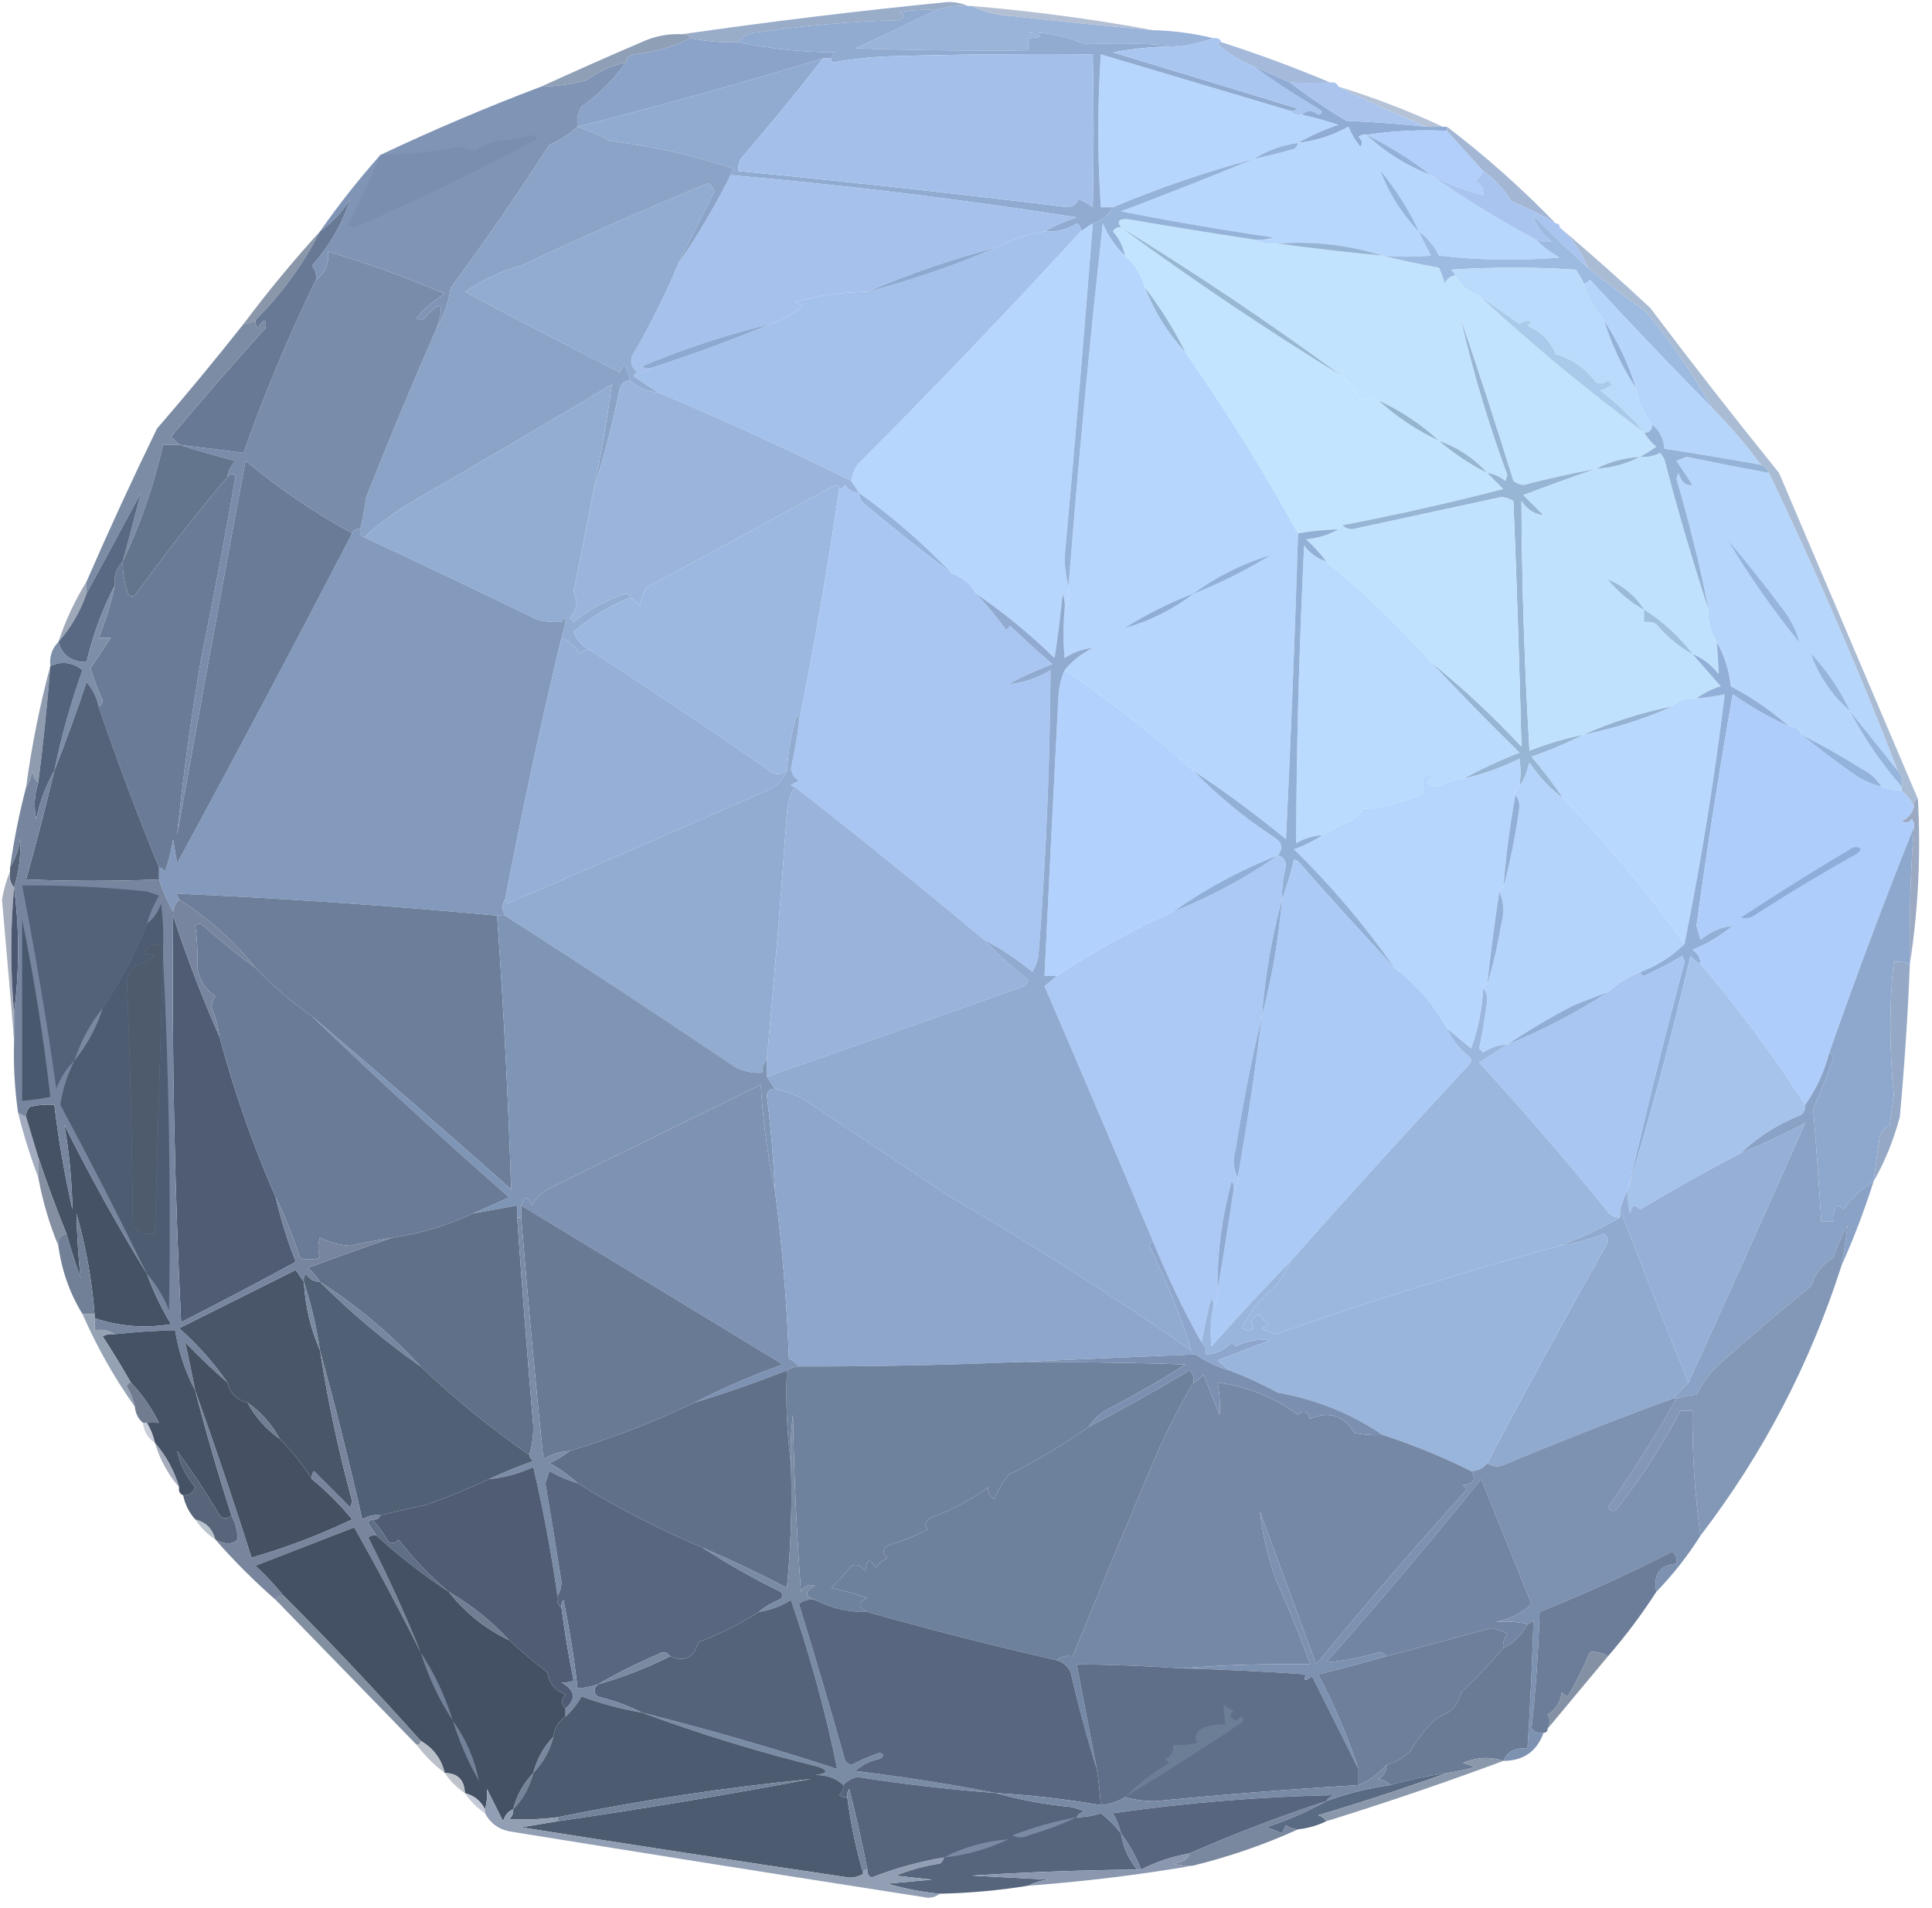 <?xml version="1.0" encoding="UTF-8"?>
<!DOCTYPE svg PUBLIC "-//W3C//DTD SVG 1.1//EN" "http://www.w3.org/Graphics/SVG/1.1/DTD/svg11.dtd">
<svg xmlns="http://www.w3.org/2000/svg" version="1.1" width="480px" height="474px" style="shape-rendering:geometricPrecision; text-rendering:geometricPrecision; image-rendering:optimizeQuality; fill-rule:evenodd; clip-rule:evenodd" xmlns:xlink="http://www.w3.org/1999/xlink">
<g><path style="opacity:1" fill="#9ab3d9" d="M 240.5,1.5 C 240.833,1.5 241.167,1.5 241.5,1.5C 244.534,3.018 247.867,3.851 251.5,4C 263.163,5.318 274.83,6.484 286.5,7.5C 291.586,7.626 296.586,8.293 301.5,9.5C 298.997,10.37 296.33,11.037 293.5,11.5C 285.664,10.784 277.664,10.617 269.5,11C 264.991,9.038 260.325,8.038 255.5,8C 259.449,8.807 259.449,9.307 255.5,9.5C 255.5,10.5 255.5,11.5 255.5,12.5C 241.163,12.667 226.829,12.5 212.5,12C 219.278,8.916 225.944,5.749 232.5,2.5C 235.054,1.612 237.721,1.279 240.5,1.5 Z"/></g>
<g><path style="opacity:0.859" fill="#a6b4cc" d="M 241.5,1.5 C 256.732,2.778 271.732,4.778 286.5,7.5C 274.83,6.484 263.163,5.318 251.5,4C 247.867,3.851 244.534,3.018 241.5,1.5 Z"/></g>
<g><path style="opacity:1" fill="#99acc8" d="M 240.5,1.5 C 237.721,1.279 235.054,1.612 232.5,2.5C 229.482,2.335 226.482,2.502 223.5,3C 224.833,3.667 224.833,4.333 223.5,5C 211.772,5.3 200.105,6.3 188.5,8C 186.256,8.05 184.589,8.883 183.5,10.5C 179.452,10.605 175.452,10.272 171.5,9.5C 171.158,8.662 170.492,8.328 169.5,8.5C 191.295,5.359 213.295,2.693 235.5,0.5C 237.369,0.507 239.036,0.84 240.5,1.5 Z"/></g>
<g><path style="opacity:1" fill="#8ba3c9" d="M 171.5,9.5 C 175.452,10.272 179.452,10.605 183.5,10.5C 191.407,12.143 199.407,12.976 207.5,13C 206.944,13.383 206.611,13.883 206.5,14.5C 205.833,14.5 205.167,14.5 204.5,14.5C 184.34,20.625 164.007,26.291 143.5,31.5C 143.215,29.712 143.548,28.045 144.5,26.5C 148.864,23.348 152.531,19.681 155.5,15.5C 155.62,14.414 156.287,13.747 157.5,13.5C 162.481,13.011 167.147,11.678 171.5,9.5 Z"/></g>
<g><path style="opacity:1" fill="#8f9fb6" d="M 169.5,8.5 C 170.492,8.328 171.158,8.662 171.5,9.5C 167.147,11.678 162.481,13.011 157.5,13.5C 156.287,13.747 155.62,14.414 155.5,15.5C 151.846,16.328 148.513,17.828 145.5,20C 141.886,20.936 138.22,21.436 134.5,21.5C 143.024,17.593 151.69,13.76 160.5,10C 163.393,8.851 166.393,8.351 169.5,8.5 Z"/></g>
<g><path style="opacity:1" fill="#b7d6fd" d="M 320.5,27.5 C 321.209,28.404 322.209,28.737 323.5,28.5C 326.526,29.174 329.526,30.007 332.5,31C 328.939,32.232 325.606,33.732 322.5,35.5C 318.463,36.065 314.797,37.399 311.5,39.5C 299.489,42.725 287.823,46.725 276.5,51.5C 275.5,51.5 274.5,51.5 273.5,51.5C 272.65,38.822 272.65,26.155 273.5,13.5C 289.195,18.177 304.861,22.844 320.5,27.5 Z"/></g>
<g><path style="opacity:1" fill="#90aad0" d="M 232.5,2.5 C 225.944,5.749 219.278,8.916 212.5,12C 226.829,12.5 241.163,12.667 255.5,12.5C 255.5,11.5 255.5,10.5 255.5,9.5C 259.449,9.307 259.449,8.807 255.5,8C 260.325,8.038 264.991,9.038 269.5,11C 277.664,10.617 285.664,10.784 293.5,11.5C 287.79,11.471 282.123,11.971 276.5,13C 291.815,17.654 307.148,22.32 322.5,27C 321.906,27.464 321.239,27.631 320.5,27.5C 304.861,22.844 289.195,18.177 273.5,13.5C 272.65,26.155 272.65,38.822 273.5,51.5C 274.5,51.5 275.5,51.5 276.5,51.5C 275.378,53.556 273.711,54.889 271.5,55.5C 270.5,56.167 269.5,56.833 268.5,57.5C 268.631,56.624 268.298,55.957 267.5,55.5C 265.057,57.055 262.39,57.722 259.5,57.5C 261.96,56.109 264.626,54.943 267.5,54C 239.042,49.522 210.376,46.022 181.5,43.5C 181.611,42.883 181.944,42.383 182.5,42C 172.722,38.703 162.388,36.369 151.5,35C 148.878,33.525 146.212,32.359 143.5,31.5C 164.007,26.291 184.34,20.625 204.5,14.5C 197.939,22.91 191.106,31.244 184,39.5C 183.517,40.448 183.351,41.448 183.5,42.5C 210.867,45.171 238.2,48.171 265.5,51.5C 266.786,51.148 267.619,50.482 268,49.5C 269.285,49.95 270.452,50.617 271.5,51.5C 271.774,38.871 271.774,26.205 271.5,13.5C 254.497,13.333 237.497,13.5 220.5,14C 215.914,14.197 211.414,14.697 207,15.5C 206.601,15.272 206.435,14.938 206.5,14.5C 206.611,13.883 206.944,13.383 207.5,13C 199.407,12.976 191.407,12.143 183.5,10.5C 184.589,8.883 186.256,8.05 188.5,8C 200.105,6.3 211.772,5.3 223.5,5C 224.833,4.333 224.833,3.667 223.5,3C 226.482,2.502 229.482,2.335 232.5,2.5 Z"/></g>
<g><path style="opacity:1" fill="#a5bada" d="M 303.5,10.5 C 312.659,13.441 321.659,16.775 330.5,20.5C 327.105,20.578 323.771,20.578 320.5,20.5C 317.5,19.167 314.5,17.833 311.5,16.5C 308.222,15.191 305.222,13.358 302.5,11C 302.728,10.601 303.062,10.435 303.5,10.5 Z"/></g>
<g><path style="opacity:1" fill="#a9c6f1" d="M 301.5,9.5 C 302.492,9.328 303.158,9.662 303.5,10.5C 303.062,10.435 302.728,10.601 302.5,11C 305.222,13.358 308.222,15.191 311.5,16.5C 316.597,20.225 321.93,23.725 327.5,27C 328.696,27.654 328.696,28.154 327.5,28.5C 326.005,27.295 324.672,27.295 323.5,28.5C 322.209,28.737 321.209,28.404 320.5,27.5C 321.239,27.631 321.906,27.464 322.5,27C 307.148,22.32 291.815,17.654 276.5,13C 282.123,11.971 287.79,11.471 293.5,11.5C 296.33,11.037 298.997,10.37 301.5,9.5 Z"/></g>
<g><path style="opacity:1" fill="#90acd5" d="M 311.5,16.5 C 314.5,17.833 317.5,19.167 320.5,20.5C 324.928,23.891 329.594,27.058 334.5,30C 341.2,30.286 347.867,30.786 354.5,31.5C 355.833,31.5 357.167,31.5 358.5,31.5C 358.833,31.5 359.167,31.5 359.5,31.5C 359.5,31.833 359.5,32.167 359.5,32.5C 352.646,32.176 345.979,32.509 339.5,33.5C 338.761,33.369 338.094,33.536 337.5,34C 338.451,34.718 338.617,35.551 338,36.5C 336.748,34.999 335.748,33.333 335,31.5C 331.114,33.68 326.947,35.014 322.5,35.5C 325.606,33.732 328.939,32.232 332.5,31C 329.526,30.007 326.526,29.174 323.5,28.5C 324.672,27.295 326.005,27.295 327.5,28.5C 328.696,28.154 328.696,27.654 327.5,27C 321.93,23.725 316.597,20.225 311.5,16.5 Z"/></g>
<g><path style="opacity:0.827" fill="#a7b6cf" d="M 332.5,21.5 C 341.477,24.266 350.144,27.599 358.5,31.5C 357.167,31.5 355.833,31.5 354.5,31.5C 346.542,28.24 339.209,24.907 332.5,21.5 Z"/></g>
<g><path style="opacity:1" fill="#a4c0ea" d="M 204.5,14.5 C 205.167,14.5 205.833,14.5 206.5,14.5C 206.435,14.938 206.601,15.272 207,15.5C 211.414,14.697 215.914,14.197 220.5,14C 237.497,13.5 254.497,13.333 271.5,13.5C 271.774,26.205 271.774,38.871 271.5,51.5C 270.452,50.617 269.285,49.95 268,49.5C 267.619,50.482 266.786,51.148 265.5,51.5C 238.2,48.171 210.867,45.171 183.5,42.5C 183.351,41.448 183.517,40.448 184,39.5C 191.106,31.244 197.939,22.91 204.5,14.5 Z"/></g>
<g><path style="opacity:1" fill="#aac4ee" d="M 330.5,20.5 C 331.492,20.328 332.158,20.662 332.5,21.5C 339.209,24.907 346.542,28.24 354.5,31.5C 347.867,30.786 341.2,30.286 334.5,30C 329.594,27.058 324.928,23.891 320.5,20.5C 323.771,20.578 327.105,20.578 330.5,20.5 Z"/></g>
<g><path style="opacity:1" fill="#b7d7fd" d="M 339.5,33.5 C 344.152,37.831 349.486,41.164 355.5,43.5C 363.824,49.332 372.491,54.665 381.5,59.5C 383.253,61.222 385.253,62.722 387.5,64C 377.483,64.832 367.483,64.666 357.5,63.5C 356.291,61.059 354.624,59.059 352.5,57.5C 353.441,59.466 354.441,61.466 355.5,63.5C 351.599,63.858 347.599,63.858 343.5,63.5C 334.954,60.848 326.287,59.848 317.5,60.5C 315.265,60.795 313.265,60.461 311.5,59.5C 313.199,59.66 314.866,59.493 316.5,59C 303.768,57.156 291.102,54.989 278.5,52.5C 289.658,48.307 300.658,43.973 311.5,39.5C 314.843,38.776 318.176,37.943 321.5,37C 322.056,36.617 322.389,36.117 322.5,35.5C 326.947,35.014 331.114,33.68 335,31.5C 335.748,33.333 336.748,34.999 338,36.5C 338.617,35.551 338.451,34.718 337.5,34C 338.094,33.536 338.761,33.369 339.5,33.5 Z"/></g>
<g><path style="opacity:1" fill="#b1cffa" d="M 339.5,33.5 C 345.979,32.509 352.646,32.176 359.5,32.5C 362.5,35.833 365.5,39.167 368.5,42.5C 368.047,43.458 367.381,44.292 366.5,45C 367.973,45.71 368.64,46.876 368.5,48.5C 364,47.351 359.667,45.684 355.5,43.5C 350.511,39.669 345.178,36.336 339.5,33.5 Z"/></g>
<g><path style="opacity:1" fill="#8095b6" d="M 155.5,15.5 C 152.531,19.681 148.864,23.348 144.5,26.5C 143.548,28.045 143.215,29.712 143.5,31.5C 141.468,33.353 139.135,34.853 136.5,36C 128.687,48.135 120.52,59.968 112,71.5C 111.428,75.163 110.262,78.496 108.5,81.5C 110.638,75.186 109.638,74.353 105.5,79C 104.833,79.667 104.167,79.667 103.5,79C 105.539,76.626 107.872,74.626 110.5,73C 101.018,68.923 91.351,65.423 81.5,62.5C 81.818,65.481 80.818,67.815 78.5,69.5C 78.67,68.178 78.337,67.011 77.5,66C 81.883,61.051 85.05,55.551 87,49.5C 85,52.666 82.5,55.332 79.5,57.5C 84.126,50.874 89.126,44.541 94.5,38.5C 107.534,32.322 120.867,26.655 134.5,21.5C 138.22,21.436 141.886,20.936 145.5,20C 148.513,17.828 151.846,16.328 155.5,15.5 Z"/></g>
<g><path style="opacity:1" fill="#93b0d9" d="M 339.5,33.5 C 345.178,36.336 350.511,39.669 355.5,43.5C 349.486,41.164 344.152,37.831 339.5,33.5 Z"/></g>
<g><path style="opacity:1" fill="#95b2d9" d="M 322.5,35.5 C 322.389,36.117 322.056,36.617 321.5,37C 318.176,37.943 314.843,38.776 311.5,39.5C 314.797,37.399 318.463,36.065 322.5,35.5 Z"/></g>
<g><path style="opacity:1" fill="#7a8fb0" d="M 94.5,38.5 C 101.051,38.369 107.551,37.702 114,36.5C 115.366,36.706 116.699,37.04 118,37.5C 119.651,36.258 121.485,35.424 123.5,35C 126.557,34.743 129.557,34.243 132.5,33.5C 132.833,33.833 133.167,34.167 133.5,34.5C 118.652,42.52 103.485,49.854 88,56.5C 87.5,56.333 87,56.167 86.5,56C 89.35,50.236 92.016,44.403 94.5,38.5 Z"/></g>
<g><path style="opacity:1" fill="#a3b6d3" d="M 359.5,31.5 C 369.105,38.805 378.105,46.805 386.5,55.5C 383.025,53.39 379.358,51.557 375.5,50C 373.667,47.002 371.334,44.502 368.5,42.5C 365.5,39.167 362.5,35.833 359.5,32.5C 359.5,32.167 359.5,31.833 359.5,31.5 Z"/></g>
<g><path style="opacity:1" fill="#a6c1ec" d="M 181.5,43.5 C 210.376,46.022 239.042,49.522 267.5,54C 264.626,54.943 261.96,56.109 259.5,57.5C 255.233,58.256 251.233,59.589 247.5,61.5C 236.483,64.394 225.816,68.061 215.5,72.5C 209.598,72.533 203.598,73.367 197.5,75C 198.167,75.333 198.833,75.667 199.5,76C 197.002,77.982 194.335,79.482 191.5,80.5C 180.596,83.11 169.93,86.61 159.5,91C 160.094,91.464 160.761,91.631 161.5,91.5C 160.791,92.404 159.791,92.737 158.5,92.5C 157.016,91.527 156.516,90.193 157,88.5C 161.393,81.048 165.226,73.381 168.5,65.5C 173.322,58.532 177.656,51.199 181.5,43.5 Z"/></g>
<g><path style="opacity:1" fill="#a9c4ef" d="M 368.5,42.5 C 371.334,44.502 373.667,47.002 375.5,50C 379.358,51.557 383.025,53.39 386.5,55.5C 387.167,55.5 387.5,55.833 387.5,56.5C 390.565,59.247 392.899,62.58 394.5,66.5C 389.895,62.398 385.395,58.064 381,53.5C 381.546,56.093 383.046,58.26 385.5,60C 384.181,60.195 382.847,60.028 381.5,59.5C 372.491,54.665 363.824,49.332 355.5,43.5C 359.667,45.684 364,47.351 368.5,48.5C 368.64,46.876 367.973,45.71 366.5,45C 367.381,44.292 368.047,43.458 368.5,42.5 Z"/></g>
<g><path style="opacity:1" fill="#92acd1" d="M 168.5,65.5 C 165.226,73.381 161.393,81.048 157,88.5C 156.516,90.193 157.016,91.527 158.5,92.5C 157.957,92.56 157.624,92.893 157.5,93.5C 159.565,94.857 161.565,96.19 163.5,97.5C 160.759,97.293 158.426,96.293 156.5,94.5C 156.291,93.078 155.791,91.745 155,90.5C 154.667,91.167 154.333,91.833 154,92.5C 140.991,85.914 128.158,79.248 115.5,72.5C 119.832,69.499 124.498,67.333 129.5,66C 144.91,58.706 160.41,51.873 176,45.5C 176.692,46.025 177.192,46.692 177.5,47.5C 174.492,53.517 171.492,59.517 168.5,65.5 Z"/></g>
<g><path style="opacity:1" fill="#96b5db" d="M 352.5,57.5 C 348.286,53.052 345.12,48.052 343,42.5C 346.812,47.134 349.979,52.134 352.5,57.5 Z"/></g>
<g><path style="opacity:1" fill="#c2e3fd" d="M 311.5,59.5 C 313.265,60.461 315.265,60.795 317.5,60.5C 326.143,61.718 334.809,62.718 343.5,63.5C 348,64.657 352.667,65.657 357.5,66.5C 358.098,67.795 358.598,69.128 359,70.5C 359.417,69.244 360.25,68.577 361.5,68.5C 362.911,70.914 364.911,72.581 367.5,73.5C 380.578,85.581 394.244,96.914 408.5,107.5C 409.29,108.794 410.29,109.961 411.5,111C 410.142,111.934 408.808,112.768 407.5,113.5C 403.521,113.742 399.854,114.742 396.5,116.5C 390.467,117.621 384.467,118.954 378.5,120.5C 377.558,120.392 376.725,120.059 376,119.5C 371.861,106.083 367.527,92.749 363,79.5C 365.996,92.495 369.829,105.329 374.5,118C 374.333,118.5 374.167,119 374,119.5C 372.67,118.418 371.17,117.751 369.5,117.5C 366.197,113.844 362.197,111.178 357.5,109.5C 353.049,105.39 348.049,102.056 342.5,99.5C 340.914,98.587 339.414,98.587 338,99.5C 336.847,97.182 335.347,95.182 333.5,93.5C 315.693,80.426 297.359,68.093 278.5,56.5C 277.357,54.899 278.024,54.233 280.5,54.5C 290.837,56.279 301.17,57.945 311.5,59.5 Z"/></g>
<g><path style="opacity:1" fill="#b7d6fd" d="M 271.5,55.5 C 269.348,83.175 267.014,110.841 264.5,138.5C 264.503,141.025 264.837,143.359 265.5,145.5C 265.795,147.735 265.461,149.735 264.5,151.5C 264.657,150.127 264.49,148.793 264,147.5C 263.479,152.852 262.813,158.185 262,163.5C 255.898,157.553 249.398,152.22 242.5,147.5C 241.089,145.086 239.089,143.419 236.5,142.5C 229.45,135.116 221.783,128.449 213.5,122.5C 212.833,121.5 212.167,120.5 211.5,119.5C 211.709,118.078 212.209,116.745 213,115.5C 231.958,96.474 250.458,77.14 268.5,57.5C 269.5,56.833 270.5,56.167 271.5,55.5 Z"/></g>
<g><path style="opacity:1" fill="#95b4d4" d="M 317.5,60.5 C 326.287,59.848 334.954,60.848 343.5,63.5C 334.809,62.718 326.143,61.718 317.5,60.5 Z"/></g>
<g><path style="opacity:1" fill="#a4c1eb" d="M 268.5,57.5 C 250.458,77.14 231.958,96.474 213,115.5C 212.209,116.745 211.709,118.078 211.5,119.5C 196.282,111.914 180.282,104.58 163.5,97.5C 161.565,96.19 159.565,94.857 157.5,93.5C 157.624,92.893 157.957,92.56 158.5,92.5C 159.791,92.737 160.791,92.404 161.5,91.5C 171.713,88.209 181.713,84.543 191.5,80.5C 194.335,79.482 197.002,77.982 199.5,76C 198.833,75.667 198.167,75.333 197.5,75C 203.598,73.367 209.598,72.533 215.5,72.5C 226.517,69.606 237.184,65.939 247.5,61.5C 251.233,59.589 255.233,58.256 259.5,57.5C 262.39,57.722 265.057,57.055 267.5,55.5C 268.298,55.957 268.631,56.624 268.5,57.5 Z"/></g>
<g><path style="opacity:1" fill="#b7d6fd" d="M 279.5,63.5 C 281.95,65.629 283.617,68.296 284.5,71.5C 286.835,77.514 290.169,82.848 294.5,87.5C 304.582,101.988 313.915,116.988 322.5,132.5C 321.736,157.626 320.736,182.959 319.5,208.5C 312.078,202.399 304.411,196.732 296.5,191.5C 286.412,182.41 275.745,174.077 264.5,166.5C 266.331,164.224 268.664,162.391 271.5,161C 269.063,161.203 266.729,162.037 264.5,163.5C 264.142,159.599 264.142,155.599 264.5,151.5C 265.461,149.735 265.795,147.735 265.5,145.5C 267.841,115.444 270.674,85.444 274,55.5C 275.306,58.621 277.14,61.287 279.5,63.5 Z"/></g>
<g><path style="opacity:1" fill="#8da9d1" d="M 247.5,61.5 C 237.184,65.939 226.517,69.606 215.5,72.5C 225.816,68.061 236.483,64.394 247.5,61.5 Z"/></g>
<g><path style="opacity:1" fill="#9dbae0" d="M 394.5,66.5 C 399.175,70.268 404.009,73.934 409,77.5C 415.288,85.115 420.788,93.115 425.5,101.5C 415.172,91.005 405.006,80.339 395,69.5C 394.617,70.056 394.117,70.389 393.5,70.5C 392.972,69.279 392.305,68.113 391.5,67C 381.167,66.333 370.833,66.333 360.5,67C 361.056,67.383 361.389,67.883 361.5,68.5C 360.25,68.577 359.417,69.244 359,70.5C 358.598,69.128 358.098,67.795 357.5,66.5C 352.667,65.657 348,64.657 343.5,63.5C 347.599,63.858 351.599,63.858 355.5,63.5C 354.441,61.466 353.441,59.466 352.5,57.5C 354.624,59.059 356.291,61.059 357.5,63.5C 367.483,64.666 377.483,64.832 387.5,64C 385.253,62.722 383.253,61.222 381.5,59.5C 382.847,60.028 384.181,60.195 385.5,60C 383.046,58.26 381.546,56.093 381,53.5C 385.395,58.064 389.895,62.398 394.5,66.5 Z"/></g>
<g><path style="opacity:1" fill="#c2e4fe" d="M 278.5,56.5 C 296.307,69.574 314.641,81.907 333.5,93.5C 335.347,95.182 336.847,97.182 338,99.5C 339.414,98.587 340.914,98.587 342.5,99.5C 346.976,103.575 351.976,106.908 357.5,109.5C 361.148,112.66 365.148,115.327 369.5,117.5C 370.8,118.827 372.133,120.16 373.5,121.5C 360.272,124.927 346.939,127.927 333.5,130.5C 332.833,130.5 332.5,130.833 332.5,131.5C 329.14,131.616 325.807,131.949 322.5,132.5C 313.915,116.988 304.582,101.988 294.5,87.5C 291.664,81.822 288.331,76.489 284.5,71.5C 283.617,68.296 281.95,65.629 279.5,63.5C 279.038,61.243 278.038,59.243 276.5,57.5C 276.957,56.703 277.624,56.369 278.5,56.5 Z"/></g>
<g><path style="opacity:1" fill="#badbfc" d="M 393.5,70.5 C 394.41,73.992 396.076,76.992 398.5,79.5C 400.395,85.618 403.061,91.285 406.5,96.5C 407.042,99.912 408.375,102.912 410.5,105.5C 410.5,106.833 409.833,107.5 408.5,107.5C 405.291,103.555 401.624,100.055 397.5,97C 398.624,96.751 399.624,96.251 400.5,95.5C 400.167,95.167 399.833,94.833 399.5,94.5C 398.549,95.326 397.549,95.492 396.5,95C 393.855,91.472 390.522,89.138 386.5,88C 385.174,84.674 382.841,82.341 379.5,81C 379.833,80.667 380.167,80.333 380.5,80C 379.451,79.508 378.451,79.674 377.5,80.5C 374.131,78.116 370.797,75.783 367.5,73.5C 364.911,72.581 362.911,70.914 361.5,68.5C 361.389,67.883 361.056,67.383 360.5,67C 370.833,66.333 381.167,66.333 391.5,67C 392.305,68.113 392.972,69.279 393.5,70.5 Z"/></g>
<g><path style="opacity:1" fill="#97b7d3" d="M 278.5,56.5 C 297.359,68.093 315.693,80.426 333.5,93.5C 314.641,81.907 296.307,69.574 278.5,56.5 Z"/></g>
<g><path style="opacity:1" fill="#8a96a9" d="M 79.5,57.5 C 75.32,65.679 69.987,73.012 63.5,79.5C 62.609,80.11 61.609,80.443 60.5,80.5C 66.486,72.517 72.819,64.851 79.5,57.5 Z"/></g>
<g><path style="opacity:1" fill="#8ba3c7" d="M 143.5,31.5 C 146.212,32.359 148.878,33.525 151.5,35C 162.388,36.369 172.722,38.703 182.5,42C 181.944,42.383 181.611,42.883 181.5,43.5C 177.656,51.199 173.322,58.532 168.5,65.5C 171.492,59.517 174.492,53.517 177.5,47.5C 177.192,46.692 176.692,46.025 176,45.5C 160.41,51.873 144.91,58.706 129.5,66C 124.498,67.333 119.832,69.499 115.5,72.5C 128.158,79.248 140.991,85.914 154,92.5C 154.333,91.833 154.667,91.167 155,90.5C 155.791,91.745 156.291,93.078 156.5,94.5C 155.25,94.577 154.417,95.244 154,96.5C 152.274,105.074 150.108,113.408 147.5,121.5C 149.332,112.845 150.832,104.179 152,95.5C 135.883,105.14 119.717,114.64 103.5,124C 98.744,126.699 94.411,129.866 90.5,133.5C 89.662,133.158 89.328,132.492 89.5,131.5C 90.105,128.873 90.605,126.207 91,123.5C 96.627,109.266 102.461,95.266 108.5,81.5C 110.262,78.496 111.428,75.163 112,71.5C 120.52,59.968 128.687,48.135 136.5,36C 139.135,34.853 141.468,33.353 143.5,31.5 Z"/></g>
<g><path style="opacity:1" fill="#95b5d5" d="M 284.5,71.5 C 288.331,76.489 291.664,81.822 294.5,87.5C 290.169,82.848 286.835,77.514 284.5,71.5 Z"/></g>
<g><path style="opacity:1" fill="#95b3d9" d="M 311.5,39.5 C 300.658,43.973 289.658,48.307 278.5,52.5C 291.102,54.989 303.768,57.156 316.5,59C 314.866,59.493 313.199,59.66 311.5,59.5C 301.17,57.945 290.837,56.279 280.5,54.5C 278.024,54.233 277.357,54.899 278.5,56.5C 277.624,56.369 276.957,56.703 276.5,57.5C 278.038,59.243 279.038,61.243 279.5,63.5C 277.14,61.287 275.306,58.621 274,55.5C 270.674,85.444 267.841,115.444 265.5,145.5C 264.837,143.359 264.503,141.025 264.5,138.5C 267.014,110.841 269.348,83.175 271.5,55.5C 273.711,54.889 275.378,53.556 276.5,51.5C 287.823,46.725 299.489,42.725 311.5,39.5 Z"/></g>
<g><path style="opacity:1" fill="#798dab" d="M 108.5,81.5 C 102.461,95.266 96.627,109.266 91,123.5C 90.605,126.207 90.105,128.873 89.5,131.5C 88.508,131.328 87.842,131.662 87.5,132.5C 78.081,127.373 69.248,121.373 61,114.5C 55.258,145.402 49.591,176.402 44,207.5C 45.469,192.807 47.469,178.14 50,163.5C 53.05,148.534 55.883,133.534 58.5,118.5C 58.03,117.537 57.364,117.537 56.5,118.5C 56.703,116.956 57.37,115.622 58.5,114.5C 53.682,113.279 49.015,111.946 44.5,110.5C 49.833,111.167 55.167,111.833 60.5,112.5C 65.706,97.765 71.706,83.431 78.5,69.5C 80.818,67.815 81.818,65.481 81.5,62.5C 91.351,65.423 101.018,68.923 110.5,73C 107.872,74.626 105.539,76.626 103.5,79C 104.167,79.667 104.833,79.667 105.5,79C 109.638,74.353 110.638,75.186 108.5,81.5 Z"/></g>
<g><path style="opacity:1" fill="#8da9d2" d="M 191.5,80.5 C 181.713,84.543 171.713,88.209 161.5,91.5C 160.761,91.631 160.094,91.464 159.5,91C 169.93,86.61 180.596,83.11 191.5,80.5 Z"/></g>
<g><path style="opacity:1" fill="#677995" d="M 78.5,69.5 C 71.706,83.431 65.706,97.765 60.5,112.5C 55.167,111.833 49.833,111.167 44.5,110.5C 43.909,109.849 43.243,109.182 42.5,108.5C 50.176,99.327 58.009,90.327 66,81.5C 66.281,79.095 65.615,79.095 64,81.5C 63.536,80.906 63.369,80.239 63.5,79.5C 69.987,73.012 75.32,65.679 79.5,57.5C 82.5,55.332 85,52.666 87,49.5C 85.05,55.551 81.883,61.051 77.5,66C 78.337,67.011 78.67,68.178 78.5,69.5 Z"/></g>
<g><path style="opacity:1" fill="#93b1d8" d="M 398.5,79.5 C 401.955,84.746 404.622,90.413 406.5,96.5C 403.061,91.285 400.395,85.618 398.5,79.5 Z"/></g>
<g><path style="opacity:1" fill="#b6d5fb" d="M 425.5,101.5 C 429.874,105.872 433.874,110.539 437.5,115.5C 429.521,114.038 421.521,112.704 413.5,111.5C 413.346,109.03 412.346,107.03 410.5,105.5C 408.375,102.912 407.042,99.912 406.5,96.5C 404.622,90.413 401.955,84.746 398.5,79.5C 396.076,76.992 394.41,73.992 393.5,70.5C 394.117,70.389 394.617,70.056 395,69.5C 405.006,80.339 415.172,91.005 425.5,101.5 Z"/></g>
<g><path style="opacity:1" fill="#a9caea" d="M 367.5,73.5 C 370.797,75.783 374.131,78.116 377.5,80.5C 378.451,79.674 379.451,79.508 380.5,80C 380.167,80.333 379.833,80.667 379.5,81C 382.841,82.341 385.174,84.674 386.5,88C 390.522,89.138 393.855,91.472 396.5,95C 397.549,95.492 398.549,95.326 399.5,94.5C 399.833,94.833 400.167,95.167 400.5,95.5C 399.624,96.251 398.624,96.751 397.5,97C 401.624,100.055 405.291,103.555 408.5,107.5C 394.244,96.914 380.578,85.581 367.5,73.5 Z"/></g>
<g><path style="opacity:1" fill="#93add2" d="M 147.5,121.5 C 145.916,130.004 144.249,138.504 142.5,147C 143.714,149.568 143.381,151.735 141.5,153.5C 141.833,153.833 142.167,154.167 142.5,154.5C 146.392,151.387 150.726,149.053 155.5,147.5C 156.107,147.624 156.44,147.957 156.5,148.5C 151.362,150.569 146.695,153.402 142.5,157C 143.357,159.019 144.691,160.519 146.5,161.5C 145.504,161.414 144.671,161.748 144,162.5C 142.951,160.616 141.451,159.282 139.5,158.5C 140.847,153.703 140.847,152.37 139.5,154.5C 137.473,154.662 135.473,154.495 133.5,154C 119.149,147.012 104.816,140.179 90.5,133.5C 94.411,129.866 98.744,126.699 103.5,124C 119.717,114.64 135.883,105.14 152,95.5C 150.832,104.179 149.332,112.845 147.5,121.5 Z"/></g>
<g><path style="opacity:1" fill="#9ab4db" d="M 156.5,94.5 C 158.426,96.293 160.759,97.293 163.5,97.5C 180.282,104.58 196.282,111.914 211.5,119.5C 212.167,120.5 212.833,121.5 213.5,122.5C 211.983,122.489 210.816,121.823 210,120.5C 209.617,121.056 209.117,121.389 208.5,121.5C 208.44,120.957 208.107,120.624 207.5,120.5C 190.646,129.751 174.98,138.251 160.5,146C 159.773,147.399 159.273,148.899 159,150.5C 158.292,149.619 157.458,148.953 156.5,148.5C 156.44,147.957 156.107,147.624 155.5,147.5C 150.726,149.053 146.392,151.387 142.5,154.5C 142.167,154.167 141.833,153.833 141.5,153.5C 143.381,151.735 143.714,149.568 142.5,147C 144.249,138.504 145.916,130.004 147.5,121.5C 150.108,113.408 152.274,105.074 154,96.5C 154.417,95.244 155.25,94.577 156.5,94.5 Z"/></g>
<g><path style="opacity:1" fill="#94b5d0" d="M 342.5,99.5 C 348.049,102.056 353.049,105.39 357.5,109.5C 351.976,106.908 346.976,103.575 342.5,99.5 Z"/></g>
<g><path style="opacity:1" fill="#95b5d0" d="M 357.5,109.5 C 362.197,111.178 366.197,113.844 369.5,117.5C 365.148,115.327 361.148,112.66 357.5,109.5 Z"/></g>
<g><path style="opacity:1" fill="#7c8ca4" d="M 63.5,79.5 C 63.369,80.239 63.536,80.906 64,81.5C 65.615,79.095 66.281,79.095 66,81.5C 58.009,90.327 50.176,99.327 42.5,108.5C 43.243,109.182 43.909,109.849 44.5,110.5C 43.167,110.5 41.833,110.5 40.5,110.5C 38.227,120.621 34.894,130.288 30.5,139.5C 32.047,133.772 33.547,128.105 35,122.5C 30.471,130.895 25.971,139.228 21.5,147.5C 21.5,146.5 21.5,145.5 21.5,144.5C 27.048,131.735 32.881,119.069 39,106.5C 46.408,97.935 53.575,89.268 60.5,80.5C 61.609,80.443 62.609,80.11 63.5,79.5 Z"/></g>
<g><path style="opacity:1" fill="#95b3d0" d="M 407.5,113.5 C 404.146,115.258 400.479,116.258 396.5,116.5C 399.854,114.742 403.521,113.742 407.5,113.5 Z"/></g>
<g><path style="opacity:1" fill="#63758d" d="M 44.5,110.5 C 49.015,111.946 53.682,113.279 58.5,114.5C 57.37,115.622 56.703,116.956 56.5,118.5C 48.491,127.993 40.824,137.826 33.5,148C 32.4,148.432 31.733,147.932 31.5,146.5C 30.777,144.218 30.443,141.884 30.5,139.5C 34.894,130.288 38.227,120.621 40.5,110.5C 41.833,110.5 43.167,110.5 44.5,110.5 Z"/></g>
<g><path style="opacity:1" fill="#97b5d4" d="M 396.5,116.5 C 390.527,118.548 384.527,120.715 378.5,123C 380.167,124.667 381.833,126.333 383.5,128C 381.255,127.805 379.422,126.638 378,124.5C 378.095,145.173 378.762,165.839 380,186.5C 384.395,184.777 388.895,183.443 393.5,182.5C 389.39,184.601 385.056,186.434 380.5,188C 383.407,191.395 386.073,194.895 388.5,198.5C 385.168,196 382.334,193 380,189.5C 379.224,192.233 378.39,194.233 377.5,195.5C 377.838,192.989 377.838,190.655 377.5,188.5C 373.017,190.745 368.35,192.411 363.5,193.5C 367.937,191.065 372.604,188.899 377.5,187C 369.888,179.557 362.555,172.057 355.5,164.5C 363.411,170.906 370.911,177.906 378,185.5C 377.501,165.19 376.834,144.856 376,124.5C 375.107,123.919 374.107,123.585 373,123.5C 360.667,126.167 348.333,128.833 336,131.5C 334.93,131.472 334.097,131.139 333.5,130.5C 346.939,127.927 360.272,124.927 373.5,121.5C 372.133,120.16 370.8,118.827 369.5,117.5C 371.17,117.751 372.67,118.418 374,119.5C 374.167,119 374.333,118.5 374.5,118C 369.829,105.329 365.996,92.495 363,79.5C 367.527,92.749 371.861,106.083 376,119.5C 376.725,120.059 377.558,120.392 378.5,120.5C 384.467,118.954 390.467,117.621 396.5,116.5 Z"/></g>
<g><path style="opacity:1" fill="#9cb8e0" d="M 208.5,121.5 C 205.647,141.028 202.314,160.362 198.5,179.5C 198.631,178.761 198.464,178.094 198,177.5C 196.627,182.072 195.794,186.739 195.5,191.5C 193.806,192.686 192.139,192.519 190.5,191C 175.958,180.902 161.291,171.069 146.5,161.5C 144.691,160.519 143.357,159.019 142.5,157C 146.695,153.402 151.362,150.569 156.5,148.5C 157.458,148.953 158.292,149.619 159,150.5C 159.273,148.899 159.773,147.399 160.5,146C 174.98,138.251 190.646,129.751 207.5,120.5C 208.107,120.624 208.44,120.957 208.5,121.5 Z"/></g>
<g><path style="opacity:1" fill="#c1e2fe" d="M 355.5,164.5 C 347.44,155.438 338.774,147.105 329.5,139.5C 328.04,137.537 326.373,135.704 324.5,134C 327.457,133.721 330.123,132.887 332.5,131.5C 332.5,130.833 332.833,130.5 333.5,130.5C 334.097,131.139 334.93,131.472 336,131.5C 348.333,128.833 360.667,126.167 373,123.5C 374.107,123.585 375.107,123.919 376,124.5C 376.834,144.856 377.501,165.19 378,185.5C 370.911,177.906 363.411,170.906 355.5,164.5 Z"/></g>
<g><path style="opacity:1" fill="#b7d6fc" d="M 439.5,117.5 C 451.139,141.75 461.805,166.417 471.5,191.5C 467.5,186.5 463.5,181.5 459.5,176.5C 463.095,183.362 467.428,189.696 472.5,195.5C 472.5,195.833 472.5,196.167 472.5,196.5C 470.784,196.371 469.117,196.038 467.5,195.5C 466.284,193.549 464.618,192.049 462.5,191C 457.594,187.911 452.594,185.077 447.5,182.5C 447.027,181.094 446.027,180.427 444.5,180.5C 440.121,176.64 435.287,173.306 430,170.5C 429.584,166.471 428.417,162.804 426.5,159.5C 424.96,157.162 424.294,154.495 424.5,151.5C 422.348,140.542 419.681,129.709 416.5,119C 416.667,118.5 416.833,118 417,117.5C 417.701,119.762 418.868,120.762 420.5,120.5C 419.167,118.5 417.833,116.5 416.5,114.5C 417.333,114.167 418.167,113.833 419,113.5C 425.834,114.9 432.667,116.234 439.5,117.5 Z"/></g>
<g><path style="opacity:1" fill="#bfe1fd" d="M 424.5,151.5 C 424.294,154.495 424.96,157.162 426.5,159.5C 426.75,162.214 426.917,164.881 427,167.5C 425.223,165.21 423.056,163.543 420.5,162.5C 422.811,165.147 425.144,167.814 427.5,170.5C 425.255,171.208 423.255,172.208 421.5,173.5C 419.102,173.259 417.102,173.926 415.5,175.5C 407.821,177.061 400.488,179.394 393.5,182.5C 388.895,183.443 384.395,184.777 380,186.5C 378.762,165.839 378.095,145.173 378,124.5C 379.422,126.638 381.255,127.805 383.5,128C 381.833,126.333 380.167,124.667 378.5,123C 384.527,120.715 390.527,118.548 396.5,116.5C 400.479,116.258 404.146,115.258 407.5,113.5C 409.262,113.643 410.929,113.309 412.5,112.5C 412.833,113 413.167,113.5 413.5,114C 416.799,126.721 420.466,139.221 424.5,151.5 Z"/></g>
<g><path style="opacity:1" fill="#94b3d6" d="M 410.5,105.5 C 412.346,107.03 413.346,109.03 413.5,111.5C 421.521,112.704 429.521,114.038 437.5,115.5C 438.5,115.833 439.167,116.5 439.5,117.5C 432.667,116.234 425.834,114.9 419,113.5C 418.167,113.833 417.333,114.167 416.5,114.5C 417.833,116.5 419.167,118.5 420.5,120.5C 418.868,120.762 417.701,119.762 417,117.5C 416.833,118 416.667,118.5 416.5,119C 419.681,129.709 422.348,140.542 424.5,151.5C 420.466,139.221 416.799,126.721 413.5,114C 413.167,113.5 412.833,113 412.5,112.5C 410.929,113.309 409.262,113.643 407.5,113.5C 408.808,112.768 410.142,111.934 411.5,111C 410.29,109.961 409.29,108.794 408.5,107.5C 409.833,107.5 410.5,106.833 410.5,105.5 Z"/></g>
<g><path style="opacity:1" fill="#96b3dc" d="M 213.5,122.5 C 221.783,128.449 229.45,135.116 236.5,142.5C 229.06,136.904 221.727,131.071 214.5,125C 213.748,124.329 213.414,123.496 213.5,122.5 Z"/></g>
<g><path style="opacity:1" fill="#839abc" d="M 89.5,131.5 C 89.328,132.492 89.662,133.158 90.5,133.5C 104.816,140.179 119.149,147.012 133.5,154C 135.473,154.495 137.473,154.662 139.5,154.5C 140.847,152.37 140.847,153.703 139.5,158.5C 134.323,180.05 129.657,201.717 125.5,223.5C 124.646,224.632 124.646,225.965 125.5,227.5C 124.833,227.5 124.167,227.5 123.5,227.5C 96.866,225.002 70.2,223.169 43.5,222C 44.056,222.383 44.389,222.883 44.5,223.5C 43.732,224.263 43.232,225.263 43,226.5C 41.522,223.842 40.355,221.175 39.5,218.5C 39.5,217.5 39.5,216.5 39.5,215.5C 40.117,215.611 40.617,215.944 41,216.5C 41.92,213.899 42.587,211.232 43,208.5C 43.333,210.5 43.667,212.5 44,214.5C 58.765,187.303 73.265,159.969 87.5,132.5C 87.842,131.662 88.508,131.328 89.5,131.5 Z"/></g>
<g><path style="opacity:1" fill="#6a7b97" d="M 87.5,132.5 C 73.265,159.969 58.765,187.303 44,214.5C 43.667,212.5 43.333,210.5 43,208.5C 42.587,211.232 41.92,213.899 41,216.5C 40.617,215.944 40.117,215.611 39.5,215.5C 34.129,202.397 29.129,189.064 24.5,175.5C 25.097,175.265 25.43,174.765 25.5,174C 24.303,171.411 23.303,168.744 22.5,166C 24.144,163.503 25.811,161.003 27.5,158.5C 26.5,158.5 25.5,158.5 24.5,158.5C 26.242,154.275 27.576,149.941 28.5,145.5C 28.259,143.102 28.926,141.102 30.5,139.5C 30.443,141.884 30.777,144.218 31.5,146.5C 31.733,147.932 32.4,148.432 33.5,148C 40.824,137.826 48.491,127.993 56.5,118.5C 57.364,117.537 58.03,117.537 58.5,118.5C 55.883,133.534 53.05,148.534 50,163.5C 47.469,178.14 45.469,192.807 44,207.5C 49.591,176.402 55.258,145.402 61,114.5C 69.248,121.373 78.081,127.373 87.5,132.5 Z"/></g>
<g><path style="opacity:1" fill="#93b1d7" d="M 296.5,147.5 C 302.329,143.252 308.663,140.085 315.5,138C 309.381,141.726 303.048,144.893 296.5,147.5 Z"/></g>
<g><path style="opacity:1" fill="#9abad7" d="M 408.5,151.5 C 405.101,149.612 402.101,147.112 399.5,144C 403.143,145.455 406.143,147.955 408.5,151.5 Z"/></g>
<g><path style="opacity:1" fill="#9fa8b8" d="M 21.5,144.5 C 21.5,145.5 21.5,146.5 21.5,147.5C 19.899,152.024 17.566,156.024 14.5,159.5C 16.27,154.167 18.603,149.167 21.5,144.5 Z"/></g>
<g><path style="opacity:1" fill="#96b4dc" d="M 429.5,134.5 C 434.136,139.979 438.636,145.646 443,151.5C 444.934,154.034 446.268,156.701 447,159.5C 440.532,151.545 434.699,143.212 429.5,134.5 Z"/></g>
<g><path style="opacity:1" fill="#badbfd" d="M 329.5,139.5 C 338.774,147.105 347.44,155.438 355.5,164.5C 362.555,172.057 369.888,179.557 377.5,187C 372.604,188.899 367.937,191.065 363.5,193.5C 361.213,193.724 359.047,194.391 357,195.5C 354.201,194.763 354.034,193.93 356.5,193C 355.5,192.333 354.5,192.333 353.5,193C 353.5,194.333 353.5,195.667 353.5,197C 348.774,199.353 343.774,200.686 338.5,201C 337.953,201.925 337.287,202.758 336.5,203.5C 333.642,204.661 330.975,205.994 328.5,207.5C 326.173,207.665 324.007,208.331 322,209.5C 322.125,184.829 322.792,160.163 324,135.5C 325.451,137.464 327.284,138.797 329.5,139.5 Z"/></g>
<g><path style="opacity:1" fill="#9fbfdd" d="M 408.5,151.5 C 413.131,154.464 417.131,158.131 420.5,162.5C 417.101,160.612 414.101,158.112 411.5,155C 410.552,154.517 409.552,154.351 408.5,154.5C 408.5,153.5 408.5,152.5 408.5,151.5 Z"/></g>
<g><path style="opacity:1" fill="#90aed5" d="M 296.5,147.5 C 291.337,151.415 285.67,154.248 279.5,156C 284.91,152.628 290.577,149.795 296.5,147.5 Z"/></g>
<g><path style="opacity:1" fill="#596983" d="M 30.5,139.5 C 28.926,141.102 28.259,143.102 28.5,145.5C 25.416,151.468 23.082,157.801 21.5,164.5C 17.794,164.501 15.461,162.835 14.5,159.5C 17.566,156.024 19.899,152.024 21.5,147.5C 25.971,139.228 30.471,130.895 35,122.5C 33.547,128.105 32.047,133.772 30.5,139.5 Z"/></g>
<g><path style="opacity:1" fill="#96afd7" d="M 139.5,158.5 C 141.451,159.282 142.951,160.616 144,162.5C 144.671,161.748 145.504,161.414 146.5,161.5C 161.291,171.069 175.958,180.902 190.5,191C 192.139,192.519 193.806,192.686 195.5,191.5C 194.741,193.431 193.407,194.931 191.5,196C 169.7,205.652 147.866,215.152 126,224.5C 125.601,224.272 125.435,223.938 125.5,223.5C 129.657,201.717 134.323,180.05 139.5,158.5 Z"/></g>
<g><path style="opacity:1" fill="#7d8fa8" d="M 28.5,145.5 C 27.576,149.941 26.242,154.275 24.5,158.5C 25.5,158.5 26.5,158.5 27.5,158.5C 25.811,161.003 24.144,163.503 22.5,166C 23.303,168.744 24.303,171.411 25.5,174C 25.43,174.765 25.097,175.265 24.5,175.5C 24.038,173.243 23.038,171.243 21.5,169.5C 19.007,176.988 16.34,184.321 13.5,191.5C 15.217,183.012 17.551,174.679 20.5,166.5C 17.967,164.526 15.3,164.192 12.5,165.5C 12.259,163.102 12.926,161.102 14.5,159.5C 15.461,162.835 17.794,164.501 21.5,164.5C 23.082,157.801 25.416,151.468 28.5,145.5 Z"/></g>
<g><path style="opacity:1" fill="#a9c6f2" d="M 213.5,122.5 C 213.414,123.496 213.748,124.329 214.5,125C 221.727,131.071 229.06,136.904 236.5,142.5C 239.089,143.419 241.089,145.086 242.5,147.5C 245.165,150.335 247.665,153.335 250,156.5C 250.333,156.167 250.667,155.833 251,155.5C 254.405,158.784 257.905,161.95 261.5,165C 257.714,166.393 254.048,168.059 250.5,170C 254.189,169.659 257.689,168.493 261,166.5C 260.851,190.19 259.851,213.857 258,237.5C 257.781,238.938 257.281,240.271 256.5,241.5C 252.736,238.389 248.736,235.723 244.5,233.5C 229.056,220.604 213.389,207.938 197.5,195.5C 197.062,195.565 196.728,195.399 196.5,195C 197.167,194.667 197.833,194.333 198.5,194C 197.422,193.326 196.755,192.326 196.5,191C 197.362,187.189 198.029,183.356 198.5,179.5C 202.314,160.362 205.647,141.028 208.5,121.5C 209.117,121.389 209.617,121.056 210,120.5C 210.816,121.823 211.983,122.489 213.5,122.5 Z"/></g>
<g><path style="opacity:1" fill="#97b5db" d="M 459.5,176.5 C 455.051,172.572 451.885,167.905 450,162.5C 453.929,166.705 457.096,171.372 459.5,176.5 Z"/></g>
<g><path style="opacity:1" fill="#b2d1fd" d="M 264.5,166.5 C 275.745,174.077 286.412,182.41 296.5,191.5C 302.544,197.698 309.21,203.198 316.5,208C 318.548,209.226 318.881,210.726 317.5,212.5C 308.188,216.153 299.521,220.82 291.5,226.5C 281.311,231.09 271.645,236.423 262.5,242.5C 261.5,242.5 260.5,242.5 259.5,242.5C 260.6,219.167 261.767,195.834 263,172.5C 263.191,170.292 263.691,168.292 264.5,166.5 Z"/></g>
<g><path style="opacity:1" fill="#b8d8fd" d="M 418.5,234.5 C 409.451,221.752 399.451,209.752 388.5,198.5C 386.073,194.895 383.407,191.395 380.5,188C 385.056,186.434 389.39,184.601 393.5,182.5C 401.168,180.943 408.501,178.609 415.5,175.5C 417.102,173.926 419.102,173.259 421.5,173.5C 423.861,173.326 426.194,172.993 428.5,172.5C 425.972,193.43 422.638,214.097 418.5,234.5 Z"/></g>
<g><path style="opacity:1" fill="#aabcd4" d="M 387.5,56.5 C 395.129,62.959 402.629,69.625 410,76.5C 420.425,90.348 431.092,104.014 442,117.5C 453.512,144.521 465.012,171.521 476.5,198.5C 475.662,198.842 475.328,199.508 475.5,200.5C 474.857,198.924 473.857,197.59 472.5,196.5C 472.5,196.167 472.5,195.833 472.5,195.5C 472.768,193.901 472.434,192.568 471.5,191.5C 461.805,166.417 451.139,141.75 439.5,117.5C 439.167,116.5 438.5,115.833 437.5,115.5C 433.874,110.539 429.874,105.872 425.5,101.5C 420.788,93.115 415.288,85.115 409,77.5C 404.009,73.934 399.175,70.268 394.5,66.5C 392.899,62.58 390.565,59.247 387.5,56.5 Z"/></g>
<g><path style="opacity:1" fill="#92afd7" d="M 426.5,159.5 C 428.417,162.804 429.584,166.471 430,170.5C 435.287,173.306 440.121,176.64 444.5,180.5C 439.61,178.289 434.944,175.622 430.5,172.5C 427.122,191.6 424.122,210.767 421.5,230C 421.833,231.167 422.167,232.333 422.5,233.5C 424.899,231.461 427.566,230.295 430.5,230C 427.498,232.503 424.165,234.503 420.5,236C 421.823,236.816 422.489,237.983 422.5,239.5C 421.542,239.047 420.708,238.381 420,237.5C 415.429,257.124 410.263,276.458 404.5,295.5C 408.847,276.6 413.514,257.767 418.5,239C 418.333,238.5 418.167,238 418,237.5C 414.912,239.294 411.746,240.961 408.5,242.5C 407.893,242.376 407.56,242.043 407.5,241.5C 411.777,239.877 415.443,237.544 418.5,234.5C 422.638,214.097 425.972,193.43 428.5,172.5C 426.194,172.993 423.861,173.326 421.5,173.5C 423.255,172.208 425.255,171.208 427.5,170.5C 425.144,167.814 422.811,165.147 420.5,162.5C 423.056,163.543 425.223,165.21 427,167.5C 426.917,164.881 426.75,162.214 426.5,159.5 Z"/></g>
<g><path style="opacity:1" fill="#8f9baf" d="M 12.5,165.5 C 11.746,175.195 10.746,184.862 9.5,194.5C 8.732,193.737 8.232,192.737 8,191.5C 7.79,193.058 7.29,194.391 6.5,195.5C 7.882,185.256 9.882,175.256 12.5,165.5 Z"/></g>
<g><path style="opacity:1" fill="#53637b" d="M 13.5,191.5 C 11.405,195.163 9.905,199.163 9,203.5C 8.366,200.445 8.532,197.445 9.5,194.5C 10.746,184.862 11.746,175.195 12.5,165.5C 15.3,164.192 17.967,164.526 20.5,166.5C 17.551,174.679 15.217,183.012 13.5,191.5 Z"/></g>
<g><path style="opacity:1" fill="#94b2d4" d="M 415.5,175.5 C 408.501,178.609 401.168,180.943 393.5,182.5C 400.488,179.394 407.821,177.061 415.5,175.5 Z"/></g>
<g><path style="opacity:1" fill="#96b5dc" d="M 459.5,176.5 C 463.5,181.5 467.5,186.5 471.5,191.5C 472.434,192.568 472.768,193.901 472.5,195.5C 467.428,189.696 463.095,183.362 459.5,176.5 Z"/></g>
<g><path style="opacity:1" fill="#b7d6fd" d="M 377.5,195.5 C 376.662,195.842 376.328,196.508 376.5,197.5C 375.11,205.115 374.11,212.781 373.5,220.5C 372.833,220.5 372.5,220.833 372.5,221.5C 371.336,229.153 370.336,236.82 369.5,244.5C 368.833,244.5 368.5,244.833 368.5,245.5C 368.251,250.662 367.251,255.662 365.5,260.5C 363.481,258.81 361.481,257.144 359.5,255.5C 356.229,249.563 351.895,244.563 346.5,240.5C 339.151,229.972 330.818,220.139 321.5,211C 324.069,210.102 326.402,208.935 328.5,207.5C 330.975,205.994 333.642,204.661 336.5,203.5C 337.287,202.758 337.953,201.925 338.5,201C 343.774,200.686 348.774,199.353 353.5,197C 353.5,195.667 353.5,194.333 353.5,193C 354.5,192.333 355.5,192.333 356.5,193C 354.034,193.93 354.201,194.763 357,195.5C 359.047,194.391 361.213,193.724 363.5,193.5C 368.35,192.411 373.017,190.745 377.5,188.5C 377.838,190.655 377.838,192.989 377.5,195.5 Z"/></g>
<g><path style="opacity:1" fill="#94b3dc" d="M 447.5,182.5 C 452.594,185.077 457.594,187.911 462.5,191C 464.618,192.049 466.284,193.549 467.5,195.5C 465.407,194.955 463.407,194.122 461.5,193C 456.65,189.637 451.983,186.137 447.5,182.5 Z"/></g>
<g><path style="opacity:1" fill="#546379" d="M 24.5,175.5 C 29.129,189.064 34.129,202.397 39.5,215.5C 39.5,216.5 39.5,217.5 39.5,218.5C 28.678,218.951 17.678,218.951 6.5,218.5C 8.987,209.554 11.32,200.554 13.5,191.5C 16.34,184.321 19.007,176.988 21.5,169.5C 23.038,171.243 24.038,173.243 24.5,175.5 Z"/></g>
<g><path style="opacity:1" fill="#b5d4fc" d="M 388.5,198.5 C 399.451,209.752 409.451,221.752 418.5,234.5C 415.443,237.544 411.777,239.877 407.5,241.5C 404.46,242.68 401.794,244.347 399.5,246.5C 396.53,247.549 393.53,248.716 390.5,250C 384.938,252.941 379.605,256.108 374.5,259.5C 372.323,259.586 370.323,260.253 368.5,261.5C 368.167,261.167 367.833,260.833 367.5,260.5C 368.329,256.544 368.995,252.544 369.5,248.5C 369.48,247.274 369.147,246.274 368.5,245.5C 368.5,244.833 368.833,244.5 369.5,244.5C 370.982,239.705 372.149,234.705 373,229.5C 373.801,226.633 373.634,223.966 372.5,221.5C 372.5,220.833 372.833,220.5 373.5,220.5C 375.246,214.052 376.579,207.385 377.5,200.5C 377.48,199.274 377.147,198.274 376.5,197.5C 376.328,196.508 376.662,195.842 377.5,195.5C 378.39,194.233 379.224,192.233 380,189.5C 382.334,193 385.168,196 388.5,198.5 Z"/></g>
<g><path style="opacity:1" fill="#92abd0" d="M 198.5,179.5 C 198.029,183.356 197.362,187.189 196.5,191C 196.755,192.326 197.422,193.326 198.5,194C 197.833,194.333 197.167,194.667 196.5,195C 196.728,195.399 197.062,195.565 197.5,195.5C 196.325,197.384 195.658,199.551 195.5,202C 194.061,222.526 192.394,243.026 190.5,263.5C 189.596,264.209 189.263,265.209 189.5,266.5C 187.011,266.702 184.677,266.202 182.5,265C 163.551,252.18 144.551,239.68 125.5,227.5C 124.646,225.965 124.646,224.632 125.5,223.5C 125.435,223.938 125.601,224.272 126,224.5C 147.866,215.152 169.7,205.652 191.5,196C 193.407,194.931 194.741,193.431 195.5,191.5C 195.794,186.739 196.627,182.072 198,177.5C 198.464,178.094 198.631,178.761 198.5,179.5 Z"/></g>
<g><path style="opacity:1" fill="#9ab3db" d="M 197.5,195.5 C 213.389,207.938 229.056,220.604 244.5,233.5C 247.831,237.033 251.498,240.367 255.5,243.5C 255.291,244.086 254.957,244.586 254.5,245C 233.236,252.589 211.903,260.089 190.5,267.5C 190.5,266.167 190.5,264.833 190.5,263.5C 192.394,243.026 194.061,222.526 195.5,202C 195.658,199.551 196.325,197.384 197.5,195.5 Z"/></g>
<g><path style="opacity:1" fill="#92b0d7" d="M 376.5,197.5 C 377.147,198.274 377.48,199.274 377.5,200.5C 376.579,207.385 375.246,214.052 373.5,220.5C 374.11,212.781 375.11,205.115 376.5,197.5 Z"/></g>
<g><path style="opacity:1" fill="#92b0d6" d="M 332.5,131.5 C 330.123,132.887 327.457,133.721 324.5,134C 326.373,135.704 328.04,137.537 329.5,139.5C 327.284,138.797 325.451,137.464 324,135.5C 322.792,160.163 322.125,184.829 322,209.5C 324.007,208.331 326.173,207.665 328.5,207.5C 326.402,208.935 324.069,210.102 321.5,211C 330.818,220.139 339.151,229.972 346.5,240.5C 338.4,231.834 330.4,223.001 322.5,214C 322.167,213.833 321.833,213.667 321.5,213.5C 320.707,217.016 319.707,220.35 318.5,223.5C 318.451,220.626 318.784,217.792 319.5,215C 319.316,213.624 318.649,212.791 317.5,212.5C 318.881,210.726 318.548,209.226 316.5,208C 309.21,203.198 302.544,197.698 296.5,191.5C 304.411,196.732 312.078,202.399 319.5,208.5C 320.736,182.959 321.736,157.626 322.5,132.5C 325.807,131.949 329.14,131.616 332.5,131.5 Z"/></g>
<g><path style="opacity:1" fill="#9ba9c3" d="M 476.5,198.5 C 477.257,212.302 476.59,225.969 474.5,239.5C 474.31,228.143 474.644,216.81 475.5,205.5C 475.631,204.761 475.464,204.094 475,203.5C 474.282,204.451 473.449,204.617 472.5,204C 474.063,203.241 475.063,202.074 475.5,200.5C 475.328,199.508 475.662,198.842 476.5,198.5 Z"/></g>
<g><path style="opacity:1" fill="#546176" d="M 3.5,220.5 C 2.566,219.432 2.232,218.099 2.5,216.5C 2.5,216.167 2.5,215.833 2.5,215.5C 3.776,213.438 4.61,211.104 5,208.5C 5.221,212.57 4.721,216.57 3.5,220.5 Z"/></g>
<g><path style="opacity:1" fill="#abcaf6" d="M 346.5,240.5 C 351.895,244.563 356.229,249.563 359.5,255.5C 360.713,258.225 362.546,260.559 365,262.5C 365.667,263.167 365.667,263.833 365,264.5C 349.909,280.75 335.076,297.083 320.5,313.5C 313.894,320.277 307.394,327.277 301,334.5C 300.612,331.151 300.779,327.817 301.5,324.5C 302.434,323.432 302.768,322.099 302.5,320.5C 303.942,312.183 305.275,303.849 306.5,295.5C 307.404,294.791 307.737,293.791 307.5,292.5C 309.888,279.228 311.888,265.895 313.5,252.5C 315.989,243.102 317.656,233.436 318.5,223.5C 319.707,220.35 320.707,217.016 321.5,213.5C 321.833,213.667 322.167,213.833 322.5,214C 330.4,223.001 338.4,231.834 346.5,240.5 Z"/></g>
<g><path style="opacity:1" fill="#aecdfa" d="M 444.5,180.5 C 446.027,180.427 447.027,181.094 447.5,182.5C 451.983,186.137 456.65,189.637 461.5,193C 463.407,194.122 465.407,194.955 467.5,195.5C 469.117,196.038 470.784,196.371 472.5,196.5C 473.857,197.59 474.857,198.924 475.5,200.5C 475.063,202.074 474.063,203.241 472.5,204C 473.449,204.617 474.282,204.451 475,203.5C 475.464,204.094 475.631,204.761 475.5,205.5C 468.122,223.959 461.122,242.625 454.5,261.5C 453.249,266.285 451.249,270.619 448.5,274.5C 440.597,262.264 431.93,250.597 422.5,239.5C 422.489,237.983 421.823,236.816 420.5,236C 424.165,234.503 427.498,232.503 430.5,230C 427.566,230.295 424.899,231.461 422.5,233.5C 422.167,232.333 421.833,231.167 421.5,230C 424.122,210.767 427.122,191.6 430.5,172.5C 434.944,175.622 439.61,178.289 444.5,180.5 Z"/></g>
<g><path style="opacity:1" fill="#acc9f5" d="M 317.5,212.5 C 318.649,212.791 319.316,213.624 319.5,215C 318.784,217.792 318.451,220.626 318.5,223.5C 315.958,232.892 314.292,242.559 313.5,252.5C 310.912,263.277 308.745,274.277 307,285.5C 306.204,288.039 306.371,290.372 307.5,292.5C 307.737,293.791 307.404,294.791 306.5,295.5C 306.631,294.761 306.464,294.094 306,293.5C 303.539,302.558 302.373,311.558 302.5,320.5C 302.768,322.099 302.434,323.432 301.5,324.5C 301.369,322.333 301.036,322.166 300.5,324C 299.778,327.171 299.111,330.338 298.5,333.5C 294.24,325.959 290.24,317.626 286.5,308.5C 277.608,287.334 268.608,266.167 259.5,245C 260.571,244.148 261.571,243.315 262.5,242.5C 271.645,236.423 281.311,231.09 291.5,226.5C 301.198,222.579 309.865,217.912 317.5,212.5 Z"/></g>
<g><path style="opacity:1" fill="#8eadd8" d="M 460.5,210.5 C 462.379,210.393 462.712,210.893 461.5,212C 453.001,216.748 444.668,221.748 436.5,227C 435.241,227.982 433.908,228.315 432.5,228C 441.74,221.908 451.074,216.074 460.5,210.5 Z"/></g>
<g><path style="opacity:1" fill="#a7aebd" d="M 2.5,216.5 C 2.232,218.099 2.566,219.432 3.5,220.5C 2.567,230.766 2.567,241.099 3.5,251.5C 3.5,253.833 3.5,256.167 3.5,258.5C 2.541,246.976 1.541,235.309 0.5,223.5C 0.929,220.971 1.596,218.638 2.5,216.5 Z"/></g>
<g><path style="opacity:1" fill="#8faed8" d="M 317.5,212.5 C 309.865,217.912 301.198,222.579 291.5,226.5C 299.521,220.82 308.188,216.153 317.5,212.5 Z"/></g>
<g><path style="opacity:1" fill="#6c7e9a" d="M 123.5,227.5 C 125.105,250.159 126.272,272.826 127,295.5C 110.609,280.935 94.109,266.602 77.5,252.5C 72.452,248.971 67.785,244.971 63.5,240.5C 58.112,233.779 51.779,228.112 44.5,223.5C 44.389,222.883 44.056,222.383 43.5,222C 70.2,223.169 96.866,225.002 123.5,227.5 Z"/></g>
<g><path style="opacity:1" fill="#7f95b5" d="M 123.5,227.5 C 124.167,227.5 124.833,227.5 125.5,227.5C 144.551,239.68 163.551,252.18 182.5,265C 184.677,266.202 187.011,266.702 189.5,266.5C 189.263,265.209 189.596,264.209 190.5,263.5C 190.5,264.833 190.5,266.167 190.5,267.5C 191.167,268.5 191.833,269.5 192.5,270.5C 191.503,270.47 190.836,270.97 190.5,272C 191.474,279.798 192.14,287.631 192.5,295.5C 190.712,287.066 189.545,278.399 189,269.5C 171.274,278.197 153.607,286.864 136,295.5C 134.328,296.505 132.995,297.839 132,299.5C 131.295,297.014 130.462,297.014 129.5,299.5C 129.5,300.5 129.5,301.5 129.5,302.5C 129.167,302.5 128.833,302.5 128.5,302.5C 128.5,301.5 128.5,300.5 128.5,299.5C 124.833,300.167 121.167,300.833 117.5,301.5C 120.408,300.188 123.408,298.855 126.5,297.5C 109.821,282.818 93.487,267.818 77.5,252.5C 94.109,266.602 110.609,280.935 127,295.5C 126.272,272.826 125.105,250.159 123.5,227.5 Z"/></g>
<g><path style="opacity:1" fill="#4f5c73" d="M 54.5,257.5 C 58.192,271.244 62.858,284.578 68.5,297.5C 69.758,302.942 71.425,308.276 73.5,313.5C 64.079,318.627 54.579,323.627 45,328.5C 43.353,294.853 42.687,261.186 43,227.5C 46.368,237.784 50.201,247.784 54.5,257.5 Z"/></g>
<g><path style="opacity:1" fill="#93b0d8" d="M 372.5,221.5 C 373.634,223.966 373.801,226.633 373,229.5C 372.149,234.705 370.982,239.705 369.5,244.5C 370.336,236.82 371.336,229.153 372.5,221.5 Z"/></g>
<g><path style="opacity:1" fill="#8eabd4" d="M 318.5,223.5 C 317.656,233.436 315.989,243.102 313.5,252.5C 314.292,242.559 315.958,232.892 318.5,223.5 Z"/></g>
<g><path style="opacity:1" fill="#4b5670" d="M 3.5,220.5 C 4.833,230.833 4.833,241.167 3.5,251.5C 2.567,241.099 2.567,230.766 3.5,220.5 Z"/></g>
<g><path style="opacity:1" fill="#a9c6f2" d="M 404.5,295.5 C 403.691,297.028 403.024,298.694 402.5,300.5C 402.5,301.167 402.5,301.833 402.5,302.5C 400.983,302.489 399.816,301.823 399,300.5C 388.845,288.013 378.345,275.846 367.5,264C 369.898,262.476 372.231,260.976 374.5,259.5C 383.344,255.913 391.678,251.58 399.5,246.5C 401.794,244.347 404.46,242.68 407.5,241.5C 407.56,242.043 407.893,242.376 408.5,242.5C 411.746,240.961 414.912,239.294 418,237.5C 418.167,238 418.333,238.5 418.5,239C 413.514,257.767 408.847,276.6 404.5,295.5 Z"/></g>
<g><path style="opacity:1" fill="#90aad0" d="M 242.5,147.5 C 249.398,152.22 255.898,157.553 262,163.5C 262.813,158.185 263.479,152.852 264,147.5C 264.49,148.793 264.657,150.127 264.5,151.5C 264.142,155.599 264.142,159.599 264.5,163.5C 266.729,162.037 269.063,161.203 271.5,161C 268.664,162.391 266.331,164.224 264.5,166.5C 263.691,168.292 263.191,170.292 263,172.5C 261.767,195.834 260.6,219.167 259.5,242.5C 260.5,242.5 261.5,242.5 262.5,242.5C 261.571,243.315 260.571,244.148 259.5,245C 268.608,266.167 277.608,287.334 286.5,308.5C 285.957,308.56 285.624,308.893 285.5,309.5C 289.801,318.36 293.301,327.026 296,335.5C 276.369,321.877 256.202,309.044 235.5,297C 223.566,289.023 211.566,281.023 199.5,273C 197.257,271.864 194.924,271.03 192.5,270.5C 191.833,269.5 191.167,268.5 190.5,267.5C 211.903,260.089 233.236,252.589 254.5,245C 254.957,244.586 255.291,244.086 255.5,243.5C 251.498,240.367 247.831,237.033 244.5,233.5C 248.736,235.723 252.736,238.389 256.5,241.5C 257.281,240.271 257.781,238.938 258,237.5C 259.851,213.857 260.851,190.19 261,166.5C 257.689,168.493 254.189,169.659 250.5,170C 254.048,168.059 257.714,166.393 261.5,165C 257.905,161.95 254.405,158.784 251,155.5C 250.667,155.833 250.333,156.167 250,156.5C 247.665,153.335 245.165,150.335 242.5,147.5 Z"/></g>
<g><path style="opacity:1" fill="#6a7b97" d="M 63.5,240.5 C 67.785,244.971 72.452,248.971 77.5,252.5C 93.487,267.818 109.821,282.818 126.5,297.5C 123.408,298.855 120.408,300.188 117.5,301.5C 111.221,304.479 104.554,306.479 97.5,307.5C 93.99,308.058 90.49,308.724 87,309.5C 84.363,309.343 81.863,308.677 79.5,307.5C 78.948,309.003 78.948,310.669 79.5,312.5C 77.669,313.052 76.003,313.052 74.5,312.5C 72.868,307.252 70.868,302.252 68.5,297.5C 62.858,284.578 58.192,271.244 54.5,257.5C 54.145,254.933 53.479,252.433 52.5,250C 52.736,249.127 53.069,248.293 53.5,247.5C 51.018,245.841 49.518,243.508 49,240.5C 49.152,236.593 48.986,233.093 48.5,230C 49.167,229.333 49.833,229.333 50.5,230C 54.708,233.713 59.041,237.213 63.5,240.5 Z"/></g>
<g><path style="opacity:1" fill="#a6c3ec" d="M 422.5,239.5 C 431.93,250.597 440.597,262.264 448.5,274.5C 448.586,275.496 448.252,276.329 447.5,277C 441.791,279.24 436.791,282.407 432.5,286.5C 424.103,290.87 415.769,295.537 407.5,300.5C 406.158,299.098 405.324,299.431 405,301.5C 404.505,299.527 404.338,297.527 404.5,295.5C 410.263,276.458 415.429,257.124 420,237.5C 420.708,238.381 421.542,239.047 422.5,239.5 Z"/></g>
<g><path style="opacity:1" fill="#90add6" d="M 399.5,246.5 C 391.678,251.58 383.344,255.913 374.5,259.5C 379.605,256.108 384.938,252.941 390.5,250C 393.53,248.716 396.53,247.549 399.5,246.5 Z"/></g>
<g><path style="opacity:1" fill="#95a9c6" d="M 474.5,239.5 C 473.999,252.184 473.165,264.851 472,277.5C 470.491,283.214 468.325,288.548 465.5,293.5C 465.952,289.837 466.452,286.17 467,282.5C 467.368,281.09 468.201,280.09 469.5,279.5C 469.833,277 470.167,274.5 470.5,272C 469.373,260.123 469.373,249.123 470.5,239C 471.819,238.805 473.153,238.972 474.5,239.5 Z"/></g>
<g><path style="opacity:1" fill="#9bb7de" d="M 368.5,245.5 C 369.147,246.274 369.48,247.274 369.5,248.5C 368.995,252.544 368.329,256.544 367.5,260.5C 367.833,260.833 368.167,261.167 368.5,261.5C 370.323,260.253 372.323,259.586 374.5,259.5C 372.231,260.976 369.898,262.476 367.5,264C 378.345,275.846 388.845,288.013 399,300.5C 399.816,301.823 400.983,302.489 402.5,302.5C 397.73,305.28 392.73,307.613 387.5,309.5C 363.728,315.984 340.228,323.318 317,331.5C 315.775,331.138 314.609,330.638 313.5,330C 314.167,329.667 314.833,329.333 315.5,329C 314.333,328.5 313.5,327.667 313,326.5C 310.878,327.22 310.378,328.387 311.5,330C 310.5,330.667 309.5,330.667 308.5,330C 310.259,326.177 313.092,322.677 317,319.5C 318.421,317.595 319.588,315.595 320.5,313.5C 335.076,297.083 349.909,280.75 365,264.5C 365.667,263.833 365.667,263.167 365,262.5C 362.546,260.559 360.713,258.225 359.5,255.5C 361.481,257.144 363.481,258.81 365.5,260.5C 367.251,255.662 368.251,250.662 368.5,245.5 Z"/></g>
<g><path style="opacity:1" fill="#7e92b3" d="M 192.5,295.5 C 194.327,309.419 195.493,323.419 196,337.5C 196.995,338.066 197.828,338.733 198.5,339.5C 197.391,339.557 196.391,339.89 195.5,340.5C 187.914,343.463 180.247,346.13 172.5,348.5C 179.526,344.871 186.86,341.704 194.5,339C 172.838,325.835 151.171,312.669 129.5,299.5C 130.462,297.014 131.295,297.014 132,299.5C 132.995,297.839 134.328,296.505 136,295.5C 153.607,286.864 171.274,278.197 189,269.5C 189.545,278.399 190.712,287.066 192.5,295.5 Z"/></g>
<g><path style="opacity:1" fill="#8ea6cc" d="M 192.5,270.5 C 194.924,271.03 197.257,271.864 199.5,273C 211.566,281.023 223.566,289.023 235.5,297C 256.202,309.044 276.369,321.877 296,335.5C 293.301,327.026 289.801,318.36 285.5,309.5C 285.624,308.893 285.957,308.56 286.5,308.5C 290.24,317.626 294.24,325.959 298.5,333.5C 299.404,334.209 299.737,335.209 299.5,336.5C 302.099,336.451 304.266,335.451 306,333.5C 306.333,333.833 306.667,334.167 307,334.5C 309.694,333.117 312.527,332.617 315.5,333C 311.122,334.679 306.789,336.346 302.5,338C 303.571,338.852 304.571,339.685 305.5,340.5C 302.505,339.661 299.672,338.327 297,336.5C 281.36,337.145 265.86,337.811 250.5,338.5C 233.176,339.203 215.842,339.537 198.5,339.5C 197.828,338.733 196.995,338.066 196,337.5C 195.493,323.419 194.327,309.419 192.5,295.5C 192.14,287.631 191.474,279.798 190.5,272C 190.836,270.97 191.503,270.47 192.5,270.5 Z"/></g>
<g><path style="opacity:1" fill="#8ea7cd" d="M 475.5,205.5 C 474.644,216.81 474.31,228.143 474.5,239.5C 473.153,238.972 471.819,238.805 470.5,239C 469.373,249.123 469.373,260.123 470.5,272C 470.167,274.5 469.833,277 469.5,279.5C 468.201,280.09 467.368,281.09 467,282.5C 466.452,286.17 465.952,289.837 465.5,293.5C 462.589,295.239 460.089,297.572 458,300.5C 457.586,300.043 457.086,299.709 456.5,299.5C 455.571,300.689 455.238,302.022 455.5,303.5C 454.5,303.5 453.5,303.5 452.5,303.5C 451.898,293.921 451.231,284.587 450.5,275.5C 452.305,271.39 453.972,267.223 455.5,263C 455.43,262.235 455.097,261.735 454.5,261.5C 461.122,242.625 468.122,223.959 475.5,205.5 Z"/></g>
<g><path style="opacity:1" fill="#90add8" d="M 313.5,252.5 C 311.888,265.895 309.888,279.228 307.5,292.5C 306.371,290.372 306.204,288.039 307,285.5C 308.745,274.277 310.912,263.277 313.5,252.5 Z"/></g>
<g><path style="opacity:1" fill="#96afd7" d="M 419.5,343.5 C 413.544,328.904 407.877,314.571 402.5,300.5C 403.024,298.694 403.691,297.028 404.5,295.5C 404.338,297.527 404.505,299.527 405,301.5C 405.324,299.431 406.158,299.098 407.5,300.5C 415.769,295.537 424.103,290.87 432.5,286.5C 438.076,284.208 443.409,281.708 448.5,279C 438.94,300.614 429.274,322.114 419.5,343.5 Z"/></g>
<g><path style="opacity:1" fill="#a2abbf" d="M 4.5,276.5 C 5.167,276.833 5.833,277.167 6.5,277.5C 7.508,280.844 8.508,284.177 9.5,287.5C 9.5,289.167 9.5,290.833 9.5,292.5C 7.543,287.36 5.876,282.027 4.5,276.5 Z"/></g>
<g><path style="opacity:1" fill="#455266" d="M 36.5,316.5 C 38.088,320.843 40.088,325.01 42.5,329C 35.886,330.057 29.553,329.557 23.5,327.5C 23.5,327.167 23.5,326.833 23.5,326.5C 22.837,318.019 21.337,309.686 19,301.5C 19.118,306.862 19.451,312.196 20,317.5C 18.726,313.846 17.56,310.18 16.5,306.5C 13.946,300.162 11.612,293.829 9.5,287.5C 8.508,284.177 7.508,280.844 6.5,277.5C 6.414,276.504 6.748,275.671 7.5,275C 9.473,274.505 11.473,274.338 13.5,274.5C 14.546,283.234 16.046,291.9 18,300.5C 17.873,293.416 17.206,286.416 16,279.5C 22.354,292.218 29.187,304.551 36.5,316.5 Z"/></g>
<g><path style="opacity:1" fill="#858fa2" d="M 9.5,287.5 C 11.612,293.829 13.946,300.162 16.5,306.5C 14.952,306.821 14.285,307.821 14.5,309.5C 12.261,304.106 10.595,298.439 9.5,292.5C 9.5,290.833 9.5,289.167 9.5,287.5 Z"/></g>
<g><path style="opacity:1" fill="#8aa2c6" d="M 454.5,261.5 C 455.097,261.735 455.43,262.235 455.5,263C 453.972,267.223 452.305,271.39 450.5,275.5C 451.231,284.587 451.898,293.921 452.5,303.5C 453.5,303.5 454.5,303.5 455.5,303.5C 455.238,302.022 455.571,300.689 456.5,299.5C 457.086,299.709 457.586,300.043 458,300.5C 460.089,297.572 462.589,295.239 465.5,293.5C 463.208,300.72 460.541,307.72 457.5,314.5C 458.135,311.127 458.635,307.794 459,304.5C 457.55,307.008 456.383,309.675 455.5,312.5C 452.716,314.114 450.882,316.448 450,319.5C 441.995,326.009 434.161,332.675 426.5,339.5C 424.407,341.658 422.741,343.992 421.5,346.5C 419.784,346.629 418.117,346.962 416.5,347.5C 416.167,347.5 415.833,347.5 415.5,347.5C 416.833,346.167 418.167,344.833 419.5,343.5C 429.274,322.114 438.94,300.614 448.5,279C 443.409,281.708 438.076,284.208 432.5,286.5C 436.791,282.407 441.791,279.24 447.5,277C 448.252,276.329 448.586,275.496 448.5,274.5C 451.249,270.619 453.249,266.285 454.5,261.5 Z"/></g>
<g><path style="opacity:1" fill="#607089" d="M 128.5,302.5 C 129.7,319.839 131.034,337.172 132.5,354.5C 132.497,357.025 132.163,359.359 131.5,361.5C 121.941,354.882 112.941,347.549 104.5,339.5C 97.095,331.431 88.762,324.431 79.5,318.5C 78.71,317.206 77.71,316.039 76.5,315C 83.571,312.368 90.571,309.868 97.5,307.5C 104.554,306.479 111.221,304.479 117.5,301.5C 121.167,300.833 124.833,300.167 128.5,299.5C 128.5,300.5 128.5,301.5 128.5,302.5 Z"/></g>
<g><path style="opacity:1" fill="#697a95" d="M 129.5,299.5 C 151.171,312.669 172.838,325.835 194.5,339C 186.86,341.704 179.526,344.871 172.5,348.5C 162.545,353.267 152.211,357.267 141.5,360.5C 139.173,360.665 137.007,361.331 135,362.5C 132.942,342.469 131.109,322.469 129.5,302.5C 129.5,301.5 129.5,300.5 129.5,299.5 Z"/></g>
<g><path style="opacity:1" fill="#90a9ce" d="M 402.5,300.5 C 407.877,314.571 413.544,328.904 419.5,343.5C 418.167,344.833 416.833,346.167 415.5,347.5C 401.496,352.657 387.496,358.157 373.5,364C 372.072,364.579 370.738,364.412 369.5,363.5C 379.011,345.489 388.845,327.489 399,309.5C 399.749,308.365 399.583,307.365 398.5,306.5C 394.952,307.97 391.285,308.97 387.5,309.5C 392.73,307.613 397.73,305.28 402.5,302.5C 402.5,301.833 402.5,301.167 402.5,300.5 Z"/></g>
<g><path style="opacity:1" fill="#718096" d="M 23.5,326.5 C 22.5,326.5 21.5,326.5 20.5,326.5C 17.332,321.333 15.332,315.666 14.5,309.5C 14.285,307.821 14.952,306.821 16.5,306.5C 17.56,310.18 18.726,313.846 20,317.5C 19.451,312.196 19.118,306.862 19,301.5C 21.337,309.686 22.837,318.019 23.5,326.5 Z"/></g>
<g><path style="opacity:1" fill="#8faad3" d="M 306.5,295.5 C 305.275,303.849 303.942,312.183 302.5,320.5C 302.373,311.558 303.539,302.558 306,293.5C 306.464,294.094 306.631,294.761 306.5,295.5 Z"/></g>
<g><path style="opacity:1" fill="#99b5dc" d="M 369.5,363.5 C 368.533,364.806 367.199,365.473 365.5,365.5C 358.462,361.988 351.129,358.988 343.5,356.5C 335.721,351.201 327.054,347.701 317.5,346C 313.559,343.861 309.559,342.028 305.5,340.5C 304.571,339.685 303.571,338.852 302.5,338C 306.789,336.346 311.122,334.679 315.5,333C 312.527,332.617 309.694,333.117 307,334.5C 306.667,334.167 306.333,333.833 306,333.5C 304.266,335.451 302.099,336.451 299.5,336.5C 299.737,335.209 299.404,334.209 298.5,333.5C 299.111,330.338 299.778,327.171 300.5,324C 301.036,322.166 301.369,322.333 301.5,324.5C 300.779,327.817 300.612,331.151 301,334.5C 307.394,327.277 313.894,320.277 320.5,313.5C 319.588,315.595 318.421,317.595 317,319.5C 313.092,322.677 310.259,326.177 308.5,330C 309.5,330.667 310.5,330.667 311.5,330C 310.378,328.387 310.878,327.22 313,326.5C 313.5,327.667 314.333,328.5 315.5,329C 314.833,329.333 314.167,329.667 313.5,330C 314.609,330.638 315.775,331.138 317,331.5C 340.228,323.318 363.728,315.984 387.5,309.5C 391.285,308.97 394.952,307.97 398.5,306.5C 399.583,307.365 399.749,308.365 399,309.5C 388.845,327.489 379.011,345.489 369.5,363.5 Z"/></g>
<g><path style="opacity:1" fill="#49566a" d="M 75.5,318.5 C 75.833,324.516 77.166,330.183 79.5,335.5C 81.46,348.131 84.126,360.631 87.5,373C 87.333,373.5 87.167,374 87,374.5C 84,371.5 81,368.5 78,365.5C 77.536,366.094 77.369,366.761 77.5,367.5C 75.244,363.903 72.577,360.569 69.5,357.5C 67.57,353.9 64.903,350.9 61.5,348.5C 58.833,347.833 57.167,346.167 56.5,343.5C 53.102,338.594 49.102,334.094 44.5,330C 54.229,325.136 63.896,320.302 73.5,315.5C 74.176,316.602 74.842,317.602 75.5,318.5 Z"/></g>
<g><path style="opacity:1" fill="#8398b7" d="M 457.5,314.5 C 449.656,338.962 437.99,361.295 422.5,381.5C 421.055,371.27 420.388,360.937 420.5,350.5C 419.5,350.5 418.5,350.5 417.5,350.5C 413.11,358.932 407.943,366.932 402,374.5C 401.107,375.711 400.274,375.711 399.5,374.5C 405.615,365.732 411.282,356.732 416.5,347.5C 418.117,346.962 419.784,346.629 421.5,346.5C 422.741,343.992 424.407,341.658 426.5,339.5C 434.161,332.675 441.995,326.009 450,319.5C 450.882,316.448 452.716,314.114 455.5,312.5C 456.383,309.675 457.55,307.008 459,304.5C 458.635,307.794 458.135,311.127 457.5,314.5 Z"/></g>
<g><path style="opacity:1" fill="#7b8ba2" d="M 75.5,318.5 C 77.325,323.936 78.658,329.603 79.5,335.5C 77.166,330.183 75.833,324.516 75.5,318.5 Z"/></g>
<g><path style="opacity:1" fill="#77869e" d="M 9.5,194.5 C 8.532,197.445 8.366,200.445 9,203.5C 9.905,199.163 11.405,195.163 13.5,191.5C 11.32,200.554 8.987,209.554 6.5,218.5C 17.678,218.951 28.678,218.951 39.5,218.5C 40.355,221.175 41.522,223.842 43,226.5C 43.232,225.263 43.732,224.263 44.5,223.5C 51.779,228.112 58.112,233.779 63.5,240.5C 59.041,237.213 54.708,233.713 50.5,230C 49.833,229.333 49.167,229.333 48.5,230C 48.986,233.093 49.152,236.593 49,240.5C 49.518,243.508 51.018,245.841 53.5,247.5C 53.069,248.293 52.736,249.127 52.5,250C 53.479,252.433 54.145,254.933 54.5,257.5C 50.201,247.784 46.368,237.784 43,227.5C 42.687,261.186 43.353,294.853 45,328.5C 54.579,323.627 64.079,318.627 73.5,313.5C 71.425,308.276 69.758,302.942 68.5,297.5C 70.868,302.252 72.868,307.252 74.5,312.5C 76.003,313.052 77.669,313.052 79.5,312.5C 78.948,310.669 78.948,309.003 79.5,307.5C 81.863,308.677 84.363,309.343 87,309.5C 90.49,308.724 93.99,308.058 97.5,307.5C 90.571,309.868 83.571,312.368 76.5,315C 77.71,316.039 78.71,317.206 79.5,318.5C 77.983,318.489 76.816,317.823 76,316.5C 75.536,317.094 75.369,317.761 75.5,318.5C 74.842,317.602 74.176,316.602 73.5,315.5C 63.896,320.302 54.229,325.136 44.5,330C 49.102,334.094 53.102,338.594 56.5,343.5C 52.869,340.371 49.369,337.037 46,333.5C 46.902,337.402 47.735,341.402 48.5,345.5C 46.033,340.87 44.367,335.87 43.5,330.5C 38.482,330.613 33.482,330.947 28.5,331.5C 27.081,330.549 25.415,330.216 23.5,330.5C 23.5,329.5 23.5,328.5 23.5,327.5C 29.553,329.557 35.886,330.057 42.5,329C 40.088,325.01 38.088,320.843 36.5,316.5C 29.187,304.551 22.354,292.218 16,279.5C 17.206,286.416 17.873,293.416 18,300.5C 16.046,291.9 14.546,283.234 13.5,274.5C 11.473,274.338 9.473,274.505 7.5,275C 6.748,275.671 6.414,276.504 6.5,277.5C 5.833,277.167 5.167,276.833 4.5,276.5C 3.637,270.545 3.303,264.545 3.5,258.5C 3.5,256.167 3.5,253.833 3.5,251.5C 4.833,241.167 4.833,230.833 3.5,220.5C 4.721,216.57 5.221,212.57 5,208.5C 4.61,211.104 3.776,213.438 2.5,215.5C 3.454,208.728 4.788,202.061 6.5,195.5C 7.29,194.391 7.79,193.058 8,191.5C 8.232,192.737 8.732,193.737 9.5,194.5 Z"/></g>
<g><path style="opacity:1" fill="#4e5c72" d="M 40.5,235.5 C 38.407,234.027 36.74,234.527 35.5,237C 36.738,236.923 37.738,237.089 38.5,237.5C 37.088,238.806 35.421,239.64 33.5,240C 32.833,241 32.167,242 31.5,243C 32.327,263.427 32.827,283.927 33,304.5C 34.444,306.155 36.278,306.822 38.5,306.5C 39.146,283.481 39.812,260.481 40.5,237.5C 41.966,266.659 42.466,295.992 42,325.5C 40.643,322.102 38.81,319.102 36.5,316.5C 29.615,302.397 22.448,288.397 15,274.5C 15.545,270.717 16.712,267.05 18.5,263.5C 21.593,259.653 23.926,255.32 25.5,250.5C 29.928,243.981 33.594,236.981 36.5,229.5C 38.136,228.251 39.303,226.584 40,224.5C 40.499,228.152 40.665,231.818 40.5,235.5 Z"/></g>
<g><path style="opacity:1" fill="#7a89a0" d="M 25.5,250.5 C 23.926,255.32 21.593,259.653 18.5,263.5C 20.054,258.724 22.387,254.39 25.5,250.5 Z"/></g>
<g><path style="opacity:1" fill="#48586d" d="M 5.5,228.5 C 8.461,242.936 10.794,257.603 12.5,272.5C 10.194,272.993 7.861,273.326 5.5,273.5C 5.5,258.5 5.5,243.5 5.5,228.5 Z"/></g>
<g><path style="opacity:1" fill="#4e5b6d" d="M 40.5,235.5 C 40.5,236.167 40.5,236.833 40.5,237.5C 39.812,260.481 39.146,283.481 38.5,306.5C 36.278,306.822 34.444,306.155 33,304.5C 32.827,283.927 32.327,263.427 31.5,243C 32.167,242 32.833,241 33.5,240C 35.421,239.64 37.088,238.806 38.5,237.5C 37.738,237.089 36.738,236.923 35.5,237C 36.74,234.527 38.407,234.027 40.5,235.5 Z"/></g>
<g><path style="opacity:1" fill="#536278" d="M 36.5,229.5 C 33.594,236.981 29.928,243.981 25.5,250.5C 22.387,254.39 20.054,258.724 18.5,263.5C 16.526,265.428 15.026,267.761 14,270.5C 11.612,253.547 8.779,236.714 5.5,220C 15.848,219.908 26.182,220.408 36.5,221.5C 37.5,221.833 38.5,222.167 39.5,222.5C 38.212,224.739 37.212,227.072 36.5,229.5 Z"/></g>
<g><path style="opacity:1" fill="#506075" d="M 79.5,318.5 C 87.238,326.203 95.571,333.203 104.5,339.5C 112.941,347.549 121.941,354.882 131.5,361.5C 131.611,362.117 131.944,362.617 132.5,363C 128.657,364.361 124.991,365.861 121.5,367.5C 116.339,369.908 111.006,372.075 105.5,374C 101.793,374.737 98.127,375.571 94.5,376.5C 92.856,376.286 91.356,376.62 90,377.5C 86.799,363.295 83.299,349.295 79.5,335.5C 78.658,329.603 77.325,323.936 75.5,318.5C 75.369,317.761 75.536,317.094 76,316.5C 76.816,317.823 77.983,318.489 79.5,318.5 Z"/></g>
<g><path style="opacity:1" fill="#455165" d="M 48.5,345.5 C 51.2,355.906 54.2,366.24 57.5,376.5C 56.12,377.706 54.953,377.373 54,375.5C 50.915,370.328 47.581,365.328 44,360.5C 44.697,363.754 46.197,366.754 48.5,369.5C 47.995,370.919 46.995,371.585 45.5,371.5C 44.662,371.158 44.328,370.492 44.5,369.5C 43.258,365.345 41.258,361.678 38.5,358.5C 38.108,356.716 37.441,355.05 36.5,353.5C 37.479,353.458 38.479,353.458 39.5,353.5C 37.637,349.75 35.303,346.417 32.5,343.5C 30.315,339.639 27.981,335.806 25.5,332C 26.448,331.517 27.448,331.351 28.5,331.5C 33.482,330.947 38.482,330.613 43.5,330.5C 44.367,335.87 46.033,340.87 48.5,345.5 Z"/></g>
<g><path style="opacity:1" fill="#76879f" d="M 79.5,318.5 C 88.762,324.431 97.095,331.431 104.5,339.5C 95.571,333.203 87.238,326.203 79.5,318.5 Z"/></g>
<g><path style="opacity:1" fill="#95a2b3" d="M 20.5,326.5 C 21.5,326.5 22.5,326.5 23.5,326.5C 23.5,326.833 23.5,327.167 23.5,327.5C 23.5,328.5 23.5,329.5 23.5,330.5C 25.415,330.216 27.081,330.549 28.5,331.5C 27.448,331.351 26.448,331.517 25.5,332C 27.981,335.806 30.315,339.639 32.5,343.5C 31.957,343.56 31.624,343.893 31.5,344.5C 32.456,346.075 33.123,347.742 33.5,349.5C 28.411,342.328 24.077,334.661 20.5,326.5 Z"/></g>
<g><path style="opacity:1" fill="#6e829d" d="M 250.5,338.5 C 265.17,338.333 279.837,338.5 294.5,339C 288.33,342.919 281.997,346.586 275.5,350C 273.382,351.049 271.716,352.549 270.5,354.5C 263.823,359.143 257.157,363.143 250.5,366.5C 249.081,368.336 247.914,370.336 247,372.5C 245.796,371.529 245.296,370.529 245.5,369.5C 241.191,372.637 236.524,375.137 231.5,377C 229.875,377.853 229.542,378.853 230.5,380C 227.283,381.637 223.95,382.97 220.5,384C 219.167,385 219.167,386 220.5,387C 219.354,387.645 218.354,388.478 217.5,389.5C 216.117,386.924 215.283,387.258 215,390.5C 214.163,388.993 212.996,388.493 211.5,389C 209.99,391.009 208.323,392.842 206.5,394.5C 209.556,395.196 212.556,396.03 215.5,397C 213.069,398.092 213.069,399.259 215.5,400.5C 210.808,400.575 206.474,399.575 202.5,397.5C 199.875,396.559 199.875,395.393 202.5,394C 201.004,393.493 199.837,393.993 199,395.5C 197.917,380.855 197.251,366.188 197,351.5C 196.501,355.486 196.334,359.486 196.5,363.5C 195.508,356.018 195.175,348.352 195.5,340.5C 196.391,339.89 197.391,339.557 198.5,339.5C 215.842,339.537 233.176,339.203 250.5,338.5 Z"/></g>
<g><path style="opacity:1" fill="#607089" d="M 195.5,340.5 C 195.175,348.352 195.508,356.018 196.5,363.5C 196.832,373.855 196.499,384.188 195.5,394.5C 188.6,390.882 181.6,387.549 174.5,384.5C 163.612,379.892 153.279,374.558 143.5,368.5C 141.41,366.61 139.077,364.943 136.5,363.5C 138.36,362.675 140.026,361.675 141.5,360.5C 152.211,357.267 162.545,353.267 172.5,348.5C 180.247,346.13 187.914,343.463 195.5,340.5 Z"/></g>
<g><path style="opacity:1" fill="#7588a6" d="M 343.5,356.5 C 351.129,358.988 358.462,361.988 365.5,365.5C 366.857,367.499 366.19,368.665 363.5,369C 363.833,369.333 364.167,369.667 364.5,370C 351.706,384.136 339.206,398.636 327,413.5C 322.33,400.822 317.663,388.156 313,375.5C 313.684,381.241 315.017,386.907 317,392.5C 320.118,399.346 322.951,406.346 325.5,413.5C 314.725,413.31 304.058,413.643 293.5,414.5C 284.845,413.917 276.178,413.584 267.5,413.5C 269.167,422.167 270.833,430.833 272.5,439.5C 270.05,431.71 267.883,423.71 266,415.5C 265.28,413.944 264.113,412.944 262.5,412.5C 263.568,411.566 264.901,411.232 266.5,411.5C 272.893,395.829 279.393,380.162 286,364.5C 289.046,357.142 292.546,350.142 296.5,343.5C 297.458,343.047 298.292,342.381 299,341.5C 300.333,344.833 301.667,348.167 303,351.5C 303.175,348.843 303.008,346.176 302.5,343.5C 309.797,344.478 316.463,347.145 322.5,351.5C 323.803,350.282 324.803,350.615 325.5,352.5C 330.206,350.503 333.872,351.67 336.5,356C 338.81,356.497 341.143,356.663 343.5,356.5 Z"/></g>
<g><path style="opacity:1" fill="#7b90b1" d="M 305.5,340.5 C 309.559,342.028 313.559,343.861 317.5,346C 327.054,347.701 335.721,351.201 343.5,356.5C 341.143,356.663 338.81,356.497 336.5,356C 333.872,351.67 330.206,350.503 325.5,352.5C 324.803,350.615 323.803,350.282 322.5,351.5C 316.463,347.145 309.797,344.478 302.5,343.5C 303.008,346.176 303.175,348.843 303,351.5C 301.667,348.167 300.333,344.833 299,341.5C 298.292,342.381 297.458,343.047 296.5,343.5C 296.719,342.325 296.386,341.325 295.5,340.5C 287.274,345.444 278.94,350.111 270.5,354.5C 271.716,352.549 273.382,351.049 275.5,350C 281.997,346.586 288.33,342.919 294.5,339C 279.837,338.5 265.17,338.333 250.5,338.5C 265.86,337.811 281.36,337.145 297,336.5C 299.672,338.327 302.505,339.661 305.5,340.5 Z"/></g>
<g><path style="opacity:1" fill="#7b8ca6" d="M 128.5,302.5 C 128.833,302.5 129.167,302.5 129.5,302.5C 131.109,322.469 132.942,342.469 135,362.5C 137.007,361.331 139.173,360.665 141.5,360.5C 140.026,361.675 138.36,362.675 136.5,363.5C 139.077,364.943 141.41,366.61 143.5,368.5C 141.072,367.788 138.739,366.788 136.5,365.5C 136.167,366.5 135.833,367.5 135.5,368.5C 136.887,376.658 138.221,384.825 139.5,393C 139.486,394.385 139.152,395.551 138.5,396.5C 136.964,385.747 134.964,375.08 132.5,364.5C 128.986,366.117 125.319,367.117 121.5,367.5C 124.991,365.861 128.657,364.361 132.5,363C 131.944,362.617 131.611,362.117 131.5,361.5C 132.163,359.359 132.497,357.025 132.5,354.5C 131.034,337.172 129.7,319.839 128.5,302.5 Z"/></g>
<g><path style="opacity:1" fill="#717c91" d="M 32.5,343.5 C 35.303,346.417 37.637,349.75 39.5,353.5C 38.479,353.458 37.479,353.458 36.5,353.5C 36.167,353.5 35.833,353.5 35.5,353.5C 34.326,352.486 33.66,351.153 33.5,349.5C 33.123,347.742 32.456,346.075 31.5,344.5C 31.624,343.893 31.957,343.56 32.5,343.5 Z"/></g>
<g><path style="opacity:1" fill="#6d819c" d="M 296.5,343.5 C 292.546,350.142 289.046,357.142 286,364.5C 279.393,380.162 272.893,395.829 266.5,411.5C 264.901,411.232 263.568,411.566 262.5,412.5C 246.626,408.867 230.959,404.867 215.5,400.5C 213.069,399.259 213.069,398.092 215.5,397C 212.556,396.03 209.556,395.196 206.5,394.5C 208.323,392.842 209.99,391.009 211.5,389C 212.996,388.493 214.163,388.993 215,390.5C 215.283,387.258 216.117,386.924 217.5,389.5C 218.354,388.478 219.354,387.645 220.5,387C 219.167,386 219.167,385 220.5,384C 223.95,382.97 227.283,381.637 230.5,380C 229.542,378.853 229.875,377.853 231.5,377C 236.524,375.137 241.191,372.637 245.5,369.5C 245.296,370.529 245.796,371.529 247,372.5C 247.914,370.336 249.081,368.336 250.5,366.5C 257.157,363.143 263.823,359.143 270.5,354.5C 278.94,350.111 287.274,345.444 295.5,340.5C 296.386,341.325 296.719,342.325 296.5,343.5 Z"/></g>
<g><path style="opacity:1" fill="#7d91b1" d="M 415.5,347.5 C 415.833,347.5 416.167,347.5 416.5,347.5C 411.282,356.732 405.615,365.732 399.5,374.5C 400.274,375.711 401.107,375.711 402,374.5C 407.943,366.932 413.11,358.932 417.5,350.5C 418.5,350.5 419.5,350.5 420.5,350.5C 420.388,360.937 421.055,371.27 422.5,381.5C 419.305,386.569 415.638,391.235 411.5,395.5C 410.685,391.167 412.352,388.834 416.5,388.5C 416.719,387.325 416.386,386.325 415.5,385.5C 404.677,391.016 393.677,396.016 382.5,400.5C 382.223,410.218 381.556,419.884 380.5,429.5C 381.325,430.386 382.325,430.719 383.5,430.5C 381.851,435.138 378.517,437.471 373.5,437.5C 374.607,435.031 376.607,434.031 379.5,434.5C 380.177,423.792 380.677,413.125 381,402.5C 380.617,403.056 380.117,403.389 379.5,403.5C 377.01,402.91 374.343,402.743 371.5,403C 375.005,402.343 378.005,400.843 380.5,398.5C 376.339,388.177 372.173,377.843 368,367.5C 355.542,382.96 342.709,398.127 329.5,413C 333.857,412.665 338.19,411.831 342.5,410.5C 343.416,410.543 344.083,410.876 344.5,411.5C 338.857,413.103 333.191,414.603 327.5,416C 331.52,423.566 334.853,431.399 337.5,439.5C 333.713,431.925 329.879,424.259 326,416.5C 324.16,417.833 323.66,417.666 324.5,416C 314.174,415.285 303.841,414.785 293.5,414.5C 304.058,413.643 314.725,413.31 325.5,413.5C 322.951,406.346 320.118,399.346 317,392.5C 315.017,386.907 313.684,381.241 313,375.5C 317.663,388.156 322.33,400.822 327,413.5C 339.206,398.636 351.706,384.136 364.5,370C 364.167,369.667 363.833,369.333 363.5,369C 366.19,368.665 366.857,367.499 365.5,365.5C 367.199,365.473 368.533,364.806 369.5,363.5C 370.738,364.412 372.072,364.579 373.5,364C 387.496,358.157 401.496,352.657 415.5,347.5 Z"/></g>
<g><path style="opacity:0.682" fill="#aeb6c7" d="M 35.5,353.5 C 35.833,353.5 36.167,353.5 36.5,353.5C 37.441,355.05 38.108,356.716 38.5,358.5C 36.75,357.341 35.75,355.674 35.5,353.5 Z"/></g>
<g><path style="opacity:1" fill="#a5adbc" d="M 38.5,358.5 C 41.258,361.678 43.258,365.345 44.5,369.5C 41.742,366.322 39.742,362.655 38.5,358.5 Z"/></g>
<g><path style="opacity:1" fill="#505c73" d="M 138.5,396.5 C 138.263,397.791 138.596,398.791 139.5,399.5C 140.285,405.542 141.285,411.542 142.5,417.5C 141.738,417.911 140.738,418.077 139.5,418C 142.914,419.914 143.247,422.081 140.5,424.5C 139.316,423.312 139.316,422.145 140.5,421C 137.898,420.065 136.398,418.232 136,415.5C 132.642,412.969 129.476,410.302 126.5,407.5C 122.083,402.747 117.083,398.747 111.5,395.5C 106.889,391.625 102.722,387.292 99,382.5C 98.282,383.451 97.449,383.617 96.5,383C 95.335,381.008 94.002,379.175 92.5,377.5C 93.492,377.672 94.158,377.338 94.5,376.5C 98.127,375.571 101.793,374.737 105.5,374C 111.006,372.075 116.339,369.908 121.5,367.5C 125.319,367.117 128.986,366.117 132.5,364.5C 134.964,375.08 136.964,385.747 138.5,396.5 Z"/></g>
<g><path style="opacity:1" fill="#455063" d="M 56.5,343.5 C 57.167,346.167 58.833,347.833 61.5,348.5C 63.43,352.1 66.097,355.1 69.5,357.5C 72.577,360.569 75.244,363.903 77.5,367.5C 81.146,370.479 84.479,373.812 87.5,377.5C 79.326,381.387 70.992,384.553 62.5,387C 58.053,373.026 53.387,359.193 48.5,345.5C 47.735,341.402 46.902,337.402 46,333.5C 49.369,337.037 52.869,340.371 56.5,343.5 Z"/></g>
<g><path style="opacity:1" fill="#58677f" d="M 143.5,368.5 C 153.279,374.558 163.612,379.892 174.5,384.5C 180.726,388.533 187.226,392.2 194,395.5C 194.688,396.332 194.521,396.998 193.5,397.5C 191.604,398.275 189.937,399.275 188.5,400.5C 183.871,403.481 178.871,405.981 173.5,408C 172.402,411.883 170.069,413.049 166.5,411.5C 165.749,410.427 164.749,410.26 163.5,411C 158.265,413.232 153.265,415.732 148.5,418.5C 146.883,419.038 145.216,419.371 143.5,419.5C 142.661,412.129 141.494,404.796 140,397.5C 139.536,398.094 139.369,398.761 139.5,399.5C 138.596,398.791 138.263,397.791 138.5,396.5C 139.152,395.551 139.486,394.385 139.5,393C 138.221,384.825 136.887,376.658 135.5,368.5C 135.833,367.5 136.167,366.5 136.5,365.5C 138.739,366.788 141.072,367.788 143.5,368.5 Z"/></g>
<g><path style="opacity:1" fill="#7285a3" d="M 379.5,403.5 C 378.188,406.145 376.188,408.145 373.5,409.5C 373.33,408.178 373.663,407.011 374.5,406C 373.271,405.219 371.938,404.719 370.5,404.5C 361.815,406.838 353.148,409.171 344.5,411.5C 344.083,410.876 343.416,410.543 342.5,410.5C 338.19,411.831 333.857,412.665 329.5,413C 342.709,398.127 355.542,382.96 368,367.5C 372.173,377.843 376.339,388.177 380.5,398.5C 378.005,400.843 375.005,402.343 371.5,403C 374.343,402.743 377.01,402.91 379.5,403.5 Z"/></g>
<g><path style="opacity:0.961" fill="#b7c2cb" d="M 48.5,377.5 C 51.167,378.167 52.833,379.833 53.5,382.5C 51.5,381.167 49.833,379.5 48.5,377.5 Z"/></g>
<g><path style="opacity:1" fill="#57647a" d="M 57.5,376.5 C 58.536,378.428 59.036,380.428 59,382.5C 57.688,383.785 55.855,383.785 53.5,382.5C 52.833,379.833 51.167,378.167 48.5,377.5C 46.975,375.784 45.975,373.784 45.5,371.5C 46.995,371.585 47.995,370.919 48.5,369.5C 46.197,366.754 44.697,363.754 44,360.5C 47.581,365.328 50.915,370.328 54,375.5C 54.953,377.373 56.12,377.706 57.5,376.5 Z"/></g>
<g><path style="opacity:1" fill="#606f86" d="M 92.5,377.5 C 94.002,379.175 95.335,381.008 96.5,383C 97.449,383.617 98.282,383.451 99,382.5C 102.722,387.292 106.889,391.625 111.5,395.5C 105.129,391.314 99.129,386.647 93.5,381.5C 92.859,380.518 92.192,379.518 91.5,378.5C 91.624,377.893 91.957,377.56 92.5,377.5 Z"/></g>
<g><path style="opacity:1" fill="#78859c" d="M 79.5,335.5 C 83.299,349.295 86.799,363.295 90,377.5C 91.356,376.62 92.856,376.286 94.5,376.5C 94.158,377.338 93.492,377.672 92.5,377.5C 91.957,377.56 91.624,377.893 91.5,378.5C 92.192,379.518 92.859,380.518 93.5,381.5C 92.761,381.369 92.094,381.536 91.5,382C 96.254,391.338 100.587,400.838 104.5,410.5C 99.292,400.07 93.792,389.737 88,379.5C 79.833,382.667 71.667,385.833 63.5,389C 66.039,391.37 68.372,393.87 70.5,396.5C 69.508,396.328 68.842,396.662 68.5,397.5C 63.167,392.833 58.167,387.833 53.5,382.5C 55.855,383.785 57.688,383.785 59,382.5C 59.036,380.428 58.536,378.428 57.5,376.5C 54.2,366.24 51.2,355.906 48.5,345.5C 53.387,359.193 58.053,373.026 62.5,387C 70.992,384.553 79.326,381.387 87.5,377.5C 84.479,373.812 81.146,370.479 77.5,367.5C 77.369,366.761 77.536,366.094 78,365.5C 81,368.5 84,371.5 87,374.5C 87.167,374 87.333,373.5 87.5,373C 84.126,360.631 81.46,348.131 79.5,335.5 Z"/></g>
<g><path style="opacity:1" fill="#707e93" d="M 61.5,348.5 C 64.903,350.9 67.57,353.9 69.5,357.5C 66.097,355.1 63.43,352.1 61.5,348.5 Z"/></g>
<g><path style="opacity:1" fill="#445063" d="M 104.5,410.5 C 100.587,400.838 96.254,391.338 91.5,382C 92.094,381.536 92.761,381.369 93.5,381.5C 99.129,386.647 105.129,391.314 111.5,395.5C 115.579,400.699 120.579,404.699 126.5,407.5C 129.476,410.302 132.642,412.969 136,415.5C 136.398,418.232 137.898,420.065 140.5,421C 139.316,422.145 139.316,423.312 140.5,424.5C 140.5,425.167 140.5,425.833 140.5,426.5C 138.75,427.659 137.75,429.326 137.5,431.5C 135.076,434.008 133.41,437.008 132.5,440.5C 130.076,443.008 128.41,446.008 127.5,449.5C 126.21,450.058 125.377,451.058 125,452.5C 123.667,449.833 122.333,447.167 121,444.5C 121.096,446.381 120.929,448.047 120.5,449.5C 119.415,447.413 117.749,446.08 115.5,445.5C 115.368,442.203 113.702,440.537 110.5,440.5C 109.647,436.98 107.647,434.313 104.5,432.5C 93.505,420.172 82.171,408.172 70.5,396.5C 68.372,393.87 66.039,391.37 63.5,389C 71.667,385.833 79.833,382.667 88,379.5C 93.792,389.737 99.292,400.07 104.5,410.5 Z"/></g>
<g><path style="opacity:1" fill="#717d93" d="M 111.5,395.5 C 117.083,398.747 122.083,402.747 126.5,407.5C 120.579,404.699 115.579,400.699 111.5,395.5 Z"/></g>
<g><path style="opacity:1" fill="#7a8ba4" d="M 202.5,397.5 C 201.022,397.238 199.689,397.571 198.5,398.5C 202.487,411.449 206.321,424.449 210,437.5C 210.414,437.957 210.914,438.291 211.5,438.5C 213.751,437.305 216.085,436.305 218.5,435.5C 219.696,435.846 219.696,436.346 218.5,437C 216.221,437.473 214.221,438.473 212.5,440C 224.371,441.438 236.038,443.271 247.5,445.5C 235.958,444.62 224.458,443.287 213,441.5C 211.566,441.862 210.399,442.528 209.5,443.5C 207.695,441.803 205.361,440.97 202.5,441C 205.544,440.641 205.878,439.974 203.5,439C 188.463,435.293 173.797,430.793 159.5,425.5C 175.838,429.626 192.005,434.292 208,439.5C 205.105,425.304 201.271,411.304 196.5,397.5C 194.021,399.076 191.354,400.076 188.5,400.5C 189.937,399.275 191.604,398.275 193.5,397.5C 194.521,396.998 194.688,396.332 194,395.5C 187.226,392.2 180.726,388.533 174.5,384.5C 181.6,387.549 188.6,390.882 195.5,394.5C 196.499,384.188 196.832,373.855 196.5,363.5C 196.334,359.486 196.501,355.486 197,351.5C 197.251,366.188 197.917,380.855 199,395.5C 199.837,393.993 201.004,393.493 202.5,394C 199.875,395.393 199.875,396.559 202.5,397.5 Z"/></g>
<g><path style="opacity:1" fill="#58677f" d="M 202.5,397.5 C 206.474,399.575 210.808,400.575 215.5,400.5C 230.959,404.867 246.626,408.867 262.5,412.5C 264.113,412.944 265.28,413.944 266,415.5C 267.883,423.71 270.05,431.71 272.5,439.5C 272.963,442.482 273.296,445.482 273.5,448.5C 264.933,447.013 256.266,446.013 247.5,445.5C 236.038,443.271 224.371,441.438 212.5,440C 214.221,438.473 216.221,437.473 218.5,437C 219.696,436.346 219.696,435.846 218.5,435.5C 216.085,436.305 213.751,437.305 211.5,438.5C 210.914,438.291 210.414,437.957 210,437.5C 206.321,424.449 202.487,411.449 198.5,398.5C 199.689,397.571 201.022,397.238 202.5,397.5 Z"/></g>
<g><path style="opacity:1" fill="#546379" d="M 159.5,425.5 C 156.074,423.8 152.407,422.466 148.5,421.5C 147.438,420.575 147.438,419.575 148.5,418.5C 154.712,416.728 160.712,414.395 166.5,411.5C 170.069,413.049 172.402,411.883 173.5,408C 178.871,405.981 183.871,403.481 188.5,400.5C 191.354,400.076 194.021,399.076 196.5,397.5C 201.271,411.304 205.105,425.304 208,439.5C 192.005,434.292 175.838,429.626 159.5,425.5 Z"/></g>
<g><path style="opacity:1" fill="#6c7d99" d="M 411.5,395.5 C 407.885,401.116 403.885,406.45 399.5,411.5C 397.888,410.548 396.388,410.214 395,410.5C 393.428,414.278 391.595,417.945 389.5,421.5C 388.914,421.291 388.414,420.957 388,420.5C 387.707,422.925 386.541,424.758 384.5,426C 385.171,426.986 385.171,428.153 384.5,429.5C 384.5,430.167 384.167,430.5 383.5,430.5C 382.325,430.719 381.325,430.386 380.5,429.5C 381.556,419.884 382.223,410.218 382.5,400.5C 393.677,396.016 404.677,391.016 415.5,385.5C 416.386,386.325 416.719,387.325 416.5,388.5C 412.352,388.834 410.685,391.167 411.5,395.5 Z"/></g>
<g><path style="opacity:1" fill="#6d7f9b" d="M 373.5,409.5 C 370.281,413.224 366.781,416.891 363,420.5C 362.3,423.585 360.467,425.585 357.5,426.5C 354.63,428.872 352.297,431.705 350.5,435C 348.76,436.694 346.76,437.861 344.5,438.5C 342.178,440.925 339.845,442.591 337.5,443.5C 337.5,442.167 337.5,440.833 337.5,439.5C 334.853,431.399 331.52,423.566 327.5,416C 333.191,414.603 338.857,413.103 344.5,411.5C 353.148,409.171 361.815,406.838 370.5,404.5C 371.938,404.719 373.271,405.219 374.5,406C 373.663,407.011 373.33,408.178 373.5,409.5 Z"/></g>
<g><path style="opacity:1" fill="#697b95" d="M 373.5,437.5 C 370.184,436.385 366.851,436.552 363.5,438C 364.5,438.333 365.5,438.667 366.5,439C 364.187,439.662 361.854,440.162 359.5,440.5C 354.74,441.191 350.074,442.191 345.5,443.5C 344.737,442.732 343.737,442.232 342.5,442C 343.823,441.184 344.489,440.017 344.5,438.5C 346.76,437.861 348.76,436.694 350.5,435C 352.297,431.705 354.63,428.872 357.5,426.5C 360.467,425.585 362.3,423.585 363,420.5C 366.781,416.891 370.281,413.224 373.5,409.5C 376.188,408.145 378.188,406.145 379.5,403.5C 380.117,403.389 380.617,403.056 381,402.5C 380.677,413.125 380.177,423.792 379.5,434.5C 376.607,434.031 374.607,435.031 373.5,437.5 Z"/></g>
<g><path style="opacity:1" fill="#828fa0" d="M 70.5,396.5 C 82.171,408.172 93.505,420.172 104.5,432.5C 104.5,433.167 104.167,433.5 103.5,433.5C 91.833,421.5 80.167,409.5 68.5,397.5C 68.842,396.662 69.508,396.328 70.5,396.5 Z"/></g>
<g><path style="opacity:1" fill="#7a8aa1" d="M 166.5,411.5 C 160.712,414.395 154.712,416.728 148.5,418.5C 153.265,415.732 158.265,413.232 163.5,411C 164.749,410.26 165.749,410.427 166.5,411.5 Z"/></g>
<g><path style="opacity:1" fill="#7a8aa3" d="M 148.5,418.5 C 147.438,419.575 147.438,420.575 148.5,421.5C 152.407,422.466 156.074,423.8 159.5,425.5C 154.389,424.639 149.389,423.305 144.5,421.5C 143.388,423.419 142.054,425.086 140.5,426.5C 140.5,425.833 140.5,425.167 140.5,424.5C 143.247,422.081 142.914,419.914 139.5,418C 140.738,418.077 141.738,417.911 142.5,417.5C 141.285,411.542 140.285,405.542 139.5,399.5C 139.369,398.761 139.536,398.094 140,397.5C 141.494,404.796 142.661,412.129 143.5,419.5C 145.216,419.371 146.883,419.038 148.5,418.5 Z"/></g>
<g><path style="opacity:1" fill="#8491a5" d="M 399.5,411.5 C 394.49,417.54 389.49,423.54 384.5,429.5C 385.171,428.153 385.171,426.986 384.5,426C 386.541,424.758 387.707,422.925 388,420.5C 388.414,420.957 388.914,421.291 389.5,421.5C 391.595,417.945 393.428,414.278 395,410.5C 396.388,410.214 397.888,410.548 399.5,411.5 Z"/></g>
<g><path style="opacity:1" fill="#748299" d="M 104.5,410.5 C 107.955,415.746 110.622,421.413 112.5,427.5C 109.045,422.254 106.378,416.587 104.5,410.5 Z"/></g>
<g><path style="opacity:1" fill="#5f6f89" d="M 293.5,414.5 C 303.841,414.785 314.174,415.285 324.5,416C 323.66,417.666 324.16,417.833 326,416.5C 329.879,424.259 333.713,431.925 337.5,439.5C 337.5,440.833 337.5,442.167 337.5,443.5C 320.647,444.529 303.813,445.863 287,447.5C 284.31,447.497 281.81,447.164 279.5,446.5C 277.685,447.63 275.685,448.296 273.5,448.5C 273.296,445.482 272.963,442.482 272.5,439.5C 270.833,430.833 269.167,422.167 267.5,413.5C 276.178,413.584 284.845,413.917 293.5,414.5 Z"/></g>
<g><path style="opacity:1" fill="#6c7d96" d="M 279.5,446.5 C 282.736,443.203 286.403,440.37 290.5,438C 290.167,437.667 289.833,437.333 289.5,437C 290.973,436.29 291.64,435.124 291.5,433.5C 293.527,433.662 295.527,433.495 297.5,433C 296.664,431.757 296.997,430.59 298.5,429.5C 300.409,428.652 302.409,428.318 304.5,428.5C 304.185,426.774 304.019,425.107 304,423.5C 304.75,424.126 305.584,424.626 306.5,425C 305.346,425.914 305.513,426.747 307,427.5C 308.84,426.167 309.34,426.334 308.5,428C 298.932,434.417 289.265,440.583 279.5,446.5 Z"/></g>
<g><path style="opacity:0.898" fill="#b2b9c3" d="M 104.5,432.5 C 107.647,434.313 109.647,436.98 110.5,440.5C 107.833,438.5 105.5,436.167 103.5,433.5C 104.167,433.5 104.5,433.167 104.5,432.5 Z"/></g>
<g><path style="opacity:1" fill="#78879e" d="M 137.5,431.5 C 136.59,434.992 134.924,437.992 132.5,440.5C 133.41,437.008 135.076,434.008 137.5,431.5 Z"/></g>
<g><path style="opacity:1" fill="#738299" d="M 112.5,427.5 C 115.78,432.056 117.947,437.056 119,442.5C 116.282,437.731 114.115,432.731 112.5,427.5 Z"/></g>
<g><path style="opacity:0.933" fill="#bac0c8" d="M 110.5,440.5 C 113.702,440.537 115.368,442.203 115.5,445.5C 113.5,444.167 111.833,442.5 110.5,440.5 Z"/></g>
<g><path style="opacity:1" fill="#748399" d="M 132.5,440.5 C 131.558,444.065 129.891,447.065 127.5,449.5C 128.41,446.008 130.076,443.008 132.5,440.5 Z"/></g>
<g><path style="opacity:1" fill="#4c5b6f" d="M 159.5,425.5 C 173.797,430.793 188.463,435.293 203.5,439C 205.878,439.974 205.544,440.641 202.5,441C 205.361,440.97 207.695,441.803 209.5,443.5C 209.586,444.496 209.252,445.329 208.5,446C 209.094,446.464 209.761,446.631 210.5,446.5C 211.343,453.056 212.677,459.389 214.5,465.5C 213.551,466.152 212.385,466.486 211,466.5C 183.82,462.456 156.653,458.29 129.5,454C 132.513,453.498 135.513,452.998 138.5,452.5C 159.561,449.434 180.561,445.934 201.5,442C 180.249,444.099 159.249,447.265 138.5,451.5C 134.493,452.004 130.493,452.17 126.5,452C 127.252,451.329 127.586,450.496 127.5,449.5C 129.891,447.065 131.558,444.065 132.5,440.5C 134.924,437.992 136.59,434.992 137.5,431.5C 137.75,429.326 138.75,427.659 140.5,426.5C 142.054,425.086 143.388,423.419 144.5,421.5C 149.389,423.305 154.389,424.639 159.5,425.5 Z"/></g>
<g><path style="opacity:1" fill="#56657c" d="M 247.5,445.5 C 253.589,447.228 259.922,448.394 266.5,449C 267.5,449.333 268.5,449.667 269.5,450C 268.584,450.278 267.918,450.778 267.5,451.5C 269.547,451.489 271.547,451.156 273.5,450.5C 275.393,451.963 277.059,453.63 278.5,455.5C 279.023,458.878 280.356,461.878 282.5,464.5C 268.822,464.635 255.155,465.135 241.5,466C 247.833,466.333 254.167,466.667 260.5,467C 258.618,467.198 256.952,467.698 255.5,468.5C 248.223,469.679 240.89,470.345 233.5,470.5C 229.088,470.098 224.754,469.265 220.5,468C 224.167,467.667 227.833,467.333 231.5,467C 228.5,466.667 225.5,466.333 222.5,466C 226.057,464.592 229.724,463.592 233.5,463C 234.056,462.617 234.389,462.117 234.5,461.5C 228.336,462.541 222.336,464.208 216.5,466.5C 215.702,466.043 215.369,465.376 215.5,464.5C 214.194,457.805 212.694,451.138 211,444.5C 210.536,445.094 210.369,445.761 210.5,446.5C 209.761,446.631 209.094,446.464 208.5,446C 209.252,445.329 209.586,444.496 209.5,443.5C 210.399,442.528 211.566,441.862 213,441.5C 224.458,443.287 235.958,444.62 247.5,445.5 Z"/></g>
<g><path style="opacity:0.925" fill="#c0c6d6" d="M 115.5,445.5 C 117.749,446.08 119.415,447.413 120.5,449.5C 120.5,449.833 120.5,450.167 120.5,450.5C 118.5,449.167 116.833,447.5 115.5,445.5 Z"/></g>
<g><path style="opacity:1" fill="#72839a" d="M 138.5,452.5 C 138.5,452.167 138.5,451.833 138.5,451.5C 159.249,447.265 180.249,444.099 201.5,442C 180.561,445.934 159.561,449.434 138.5,452.5 Z"/></g>
<g><path style="opacity:1" fill="#596a83" d="M 359.5,440.5 C 349.03,444.267 338.363,447.767 327.5,451C 328.416,451.278 329.082,451.778 329.5,452.5C 327.299,453.566 324.965,454.233 322.5,454.5C 321.417,454.461 320.417,454.127 319.5,453.5C 319.167,454.167 318.833,454.833 318.5,455.5C 317.205,454.902 315.872,454.402 314.5,454C 319.807,452.295 324.807,450.129 329.5,447.5C 334.68,445.578 340.013,444.245 345.5,443.5C 350.074,442.191 354.74,441.191 359.5,440.5 Z"/></g>
<g><path style="opacity:1" fill="#798aa5" d="M 344.5,438.5 C 344.489,440.017 343.823,441.184 342.5,442C 343.737,442.232 344.737,442.732 345.5,443.5C 340.013,444.245 334.68,445.578 329.5,447.5C 329.918,446.778 330.584,446.278 331.5,446C 313.085,446.386 294.751,447.886 276.5,450.5C 277.456,452.075 278.123,453.742 278.5,455.5C 277.059,453.63 275.393,451.963 273.5,450.5C 271.547,451.156 269.547,451.489 267.5,451.5C 267.918,450.778 268.584,450.278 269.5,450C 268.5,449.667 267.5,449.333 266.5,449C 259.922,448.394 253.589,447.228 247.5,445.5C 256.266,446.013 264.933,447.013 273.5,448.5C 275.685,448.296 277.685,447.63 279.5,446.5C 281.81,447.164 284.31,447.497 287,447.5C 303.813,445.863 320.647,444.529 337.5,443.5C 339.845,442.591 342.178,440.925 344.5,438.5 Z"/></g>
<g><path style="opacity:1" fill="#8b98ac" d="M 373.5,437.5 C 359.057,442.871 344.39,447.871 329.5,452.5C 329.082,451.778 328.416,451.278 327.5,451C 338.363,447.767 349.03,444.267 359.5,440.5C 361.854,440.162 364.187,439.662 366.5,439C 365.5,438.667 364.5,438.333 363.5,438C 366.851,436.552 370.184,436.385 373.5,437.5 Z"/></g>
<g><path style="opacity:1" fill="#57667e" d="M 329.5,447.5 C 317.889,451.314 306.556,455.647 295.5,460.5C 291.285,461.238 287.285,462.572 283.5,464.5C 282.226,461.24 280.56,458.24 278.5,455.5C 278.123,453.742 277.456,452.075 276.5,450.5C 294.751,447.886 313.085,446.386 331.5,446C 330.584,446.278 329.918,446.778 329.5,447.5 Z"/></g>
<g><path style="opacity:1" fill="#7a8aa3" d="M 267.5,451.5 C 263.735,453.289 259.735,454.789 255.5,456C 254.167,456.667 252.833,456.667 251.5,456C 256.702,453.988 262.035,452.488 267.5,451.5 Z"/></g>
<g><path style="opacity:1" fill="#76859c" d="M 215.5,464.5 C 214.833,464.5 214.5,464.833 214.5,465.5C 212.677,459.389 211.343,453.056 210.5,446.5C 210.369,445.761 210.536,445.094 211,444.5C 212.694,451.138 214.194,457.805 215.5,464.5 Z"/></g>
<g><path style="opacity:1" fill="#7b89a3" d="M 234.5,461.5 C 239.489,458.894 244.822,457.394 250.5,457C 245.414,459.418 240.081,460.918 234.5,461.5 Z"/></g>
<g><path style="opacity:1" fill="#7888a0" d="M 278.5,455.5 C 280.56,458.24 282.226,461.24 283.5,464.5C 283.167,464.5 282.833,464.5 282.5,464.5C 280.356,461.878 279.023,458.878 278.5,455.5 Z"/></g>
<g><path style="opacity:1" fill="#79889f" d="M 329.5,447.5 C 324.807,450.129 319.807,452.295 314.5,454C 315.872,454.402 317.205,454.902 318.5,455.5C 318.833,454.833 319.167,454.167 319.5,453.5C 320.417,454.127 321.417,454.461 322.5,454.5C 314.196,458.269 305.529,461.269 296.5,463.5C 294.801,463.66 293.134,463.494 291.5,463C 293.919,462.71 295.253,461.876 295.5,460.5C 306.556,455.647 317.889,451.314 329.5,447.5 Z"/></g>
<g><path style="opacity:1" fill="#919eb3" d="M 127.5,449.5 C 127.586,450.496 127.252,451.329 126.5,452C 130.493,452.17 134.493,452.004 138.5,451.5C 138.5,451.833 138.5,452.167 138.5,452.5C 135.513,452.998 132.513,453.498 129.5,454C 156.653,458.29 183.82,462.456 211,466.5C 212.385,466.486 213.551,466.152 214.5,465.5C 214.5,464.833 214.833,464.5 215.5,464.5C 215.369,465.376 215.702,466.043 216.5,466.5C 222.336,464.208 228.336,462.541 234.5,461.5C 234.389,462.117 234.056,462.617 233.5,463C 229.724,463.592 226.057,464.592 222.5,466C 225.5,466.333 228.5,466.667 231.5,467C 227.833,467.333 224.167,467.667 220.5,468C 224.754,469.265 229.088,470.098 233.5,470.5C 232.726,471.147 231.726,471.48 230.5,471.5C 195.816,466.108 161.15,460.608 126.5,455C 123.771,454.434 121.771,452.934 120.5,450.5C 120.5,450.167 120.5,449.833 120.5,449.5C 120.929,448.047 121.096,446.381 121,444.5C 122.333,447.167 123.667,449.833 125,452.5C 125.377,451.058 126.21,450.058 127.5,449.5 Z"/></g>
<g><path style="opacity:1" fill="#8a97af" d="M 295.5,460.5 C 295.253,461.876 293.919,462.71 291.5,463C 293.134,463.494 294.801,463.66 296.5,463.5C 283.051,465.811 269.384,467.477 255.5,468.5C 256.952,467.698 258.618,467.198 260.5,467C 254.167,466.667 247.833,466.333 241.5,466C 255.155,465.135 268.822,464.635 282.5,464.5C 282.833,464.5 283.167,464.5 283.5,464.5C 287.285,462.572 291.285,461.238 295.5,460.5 Z"/></g>
</svg>

